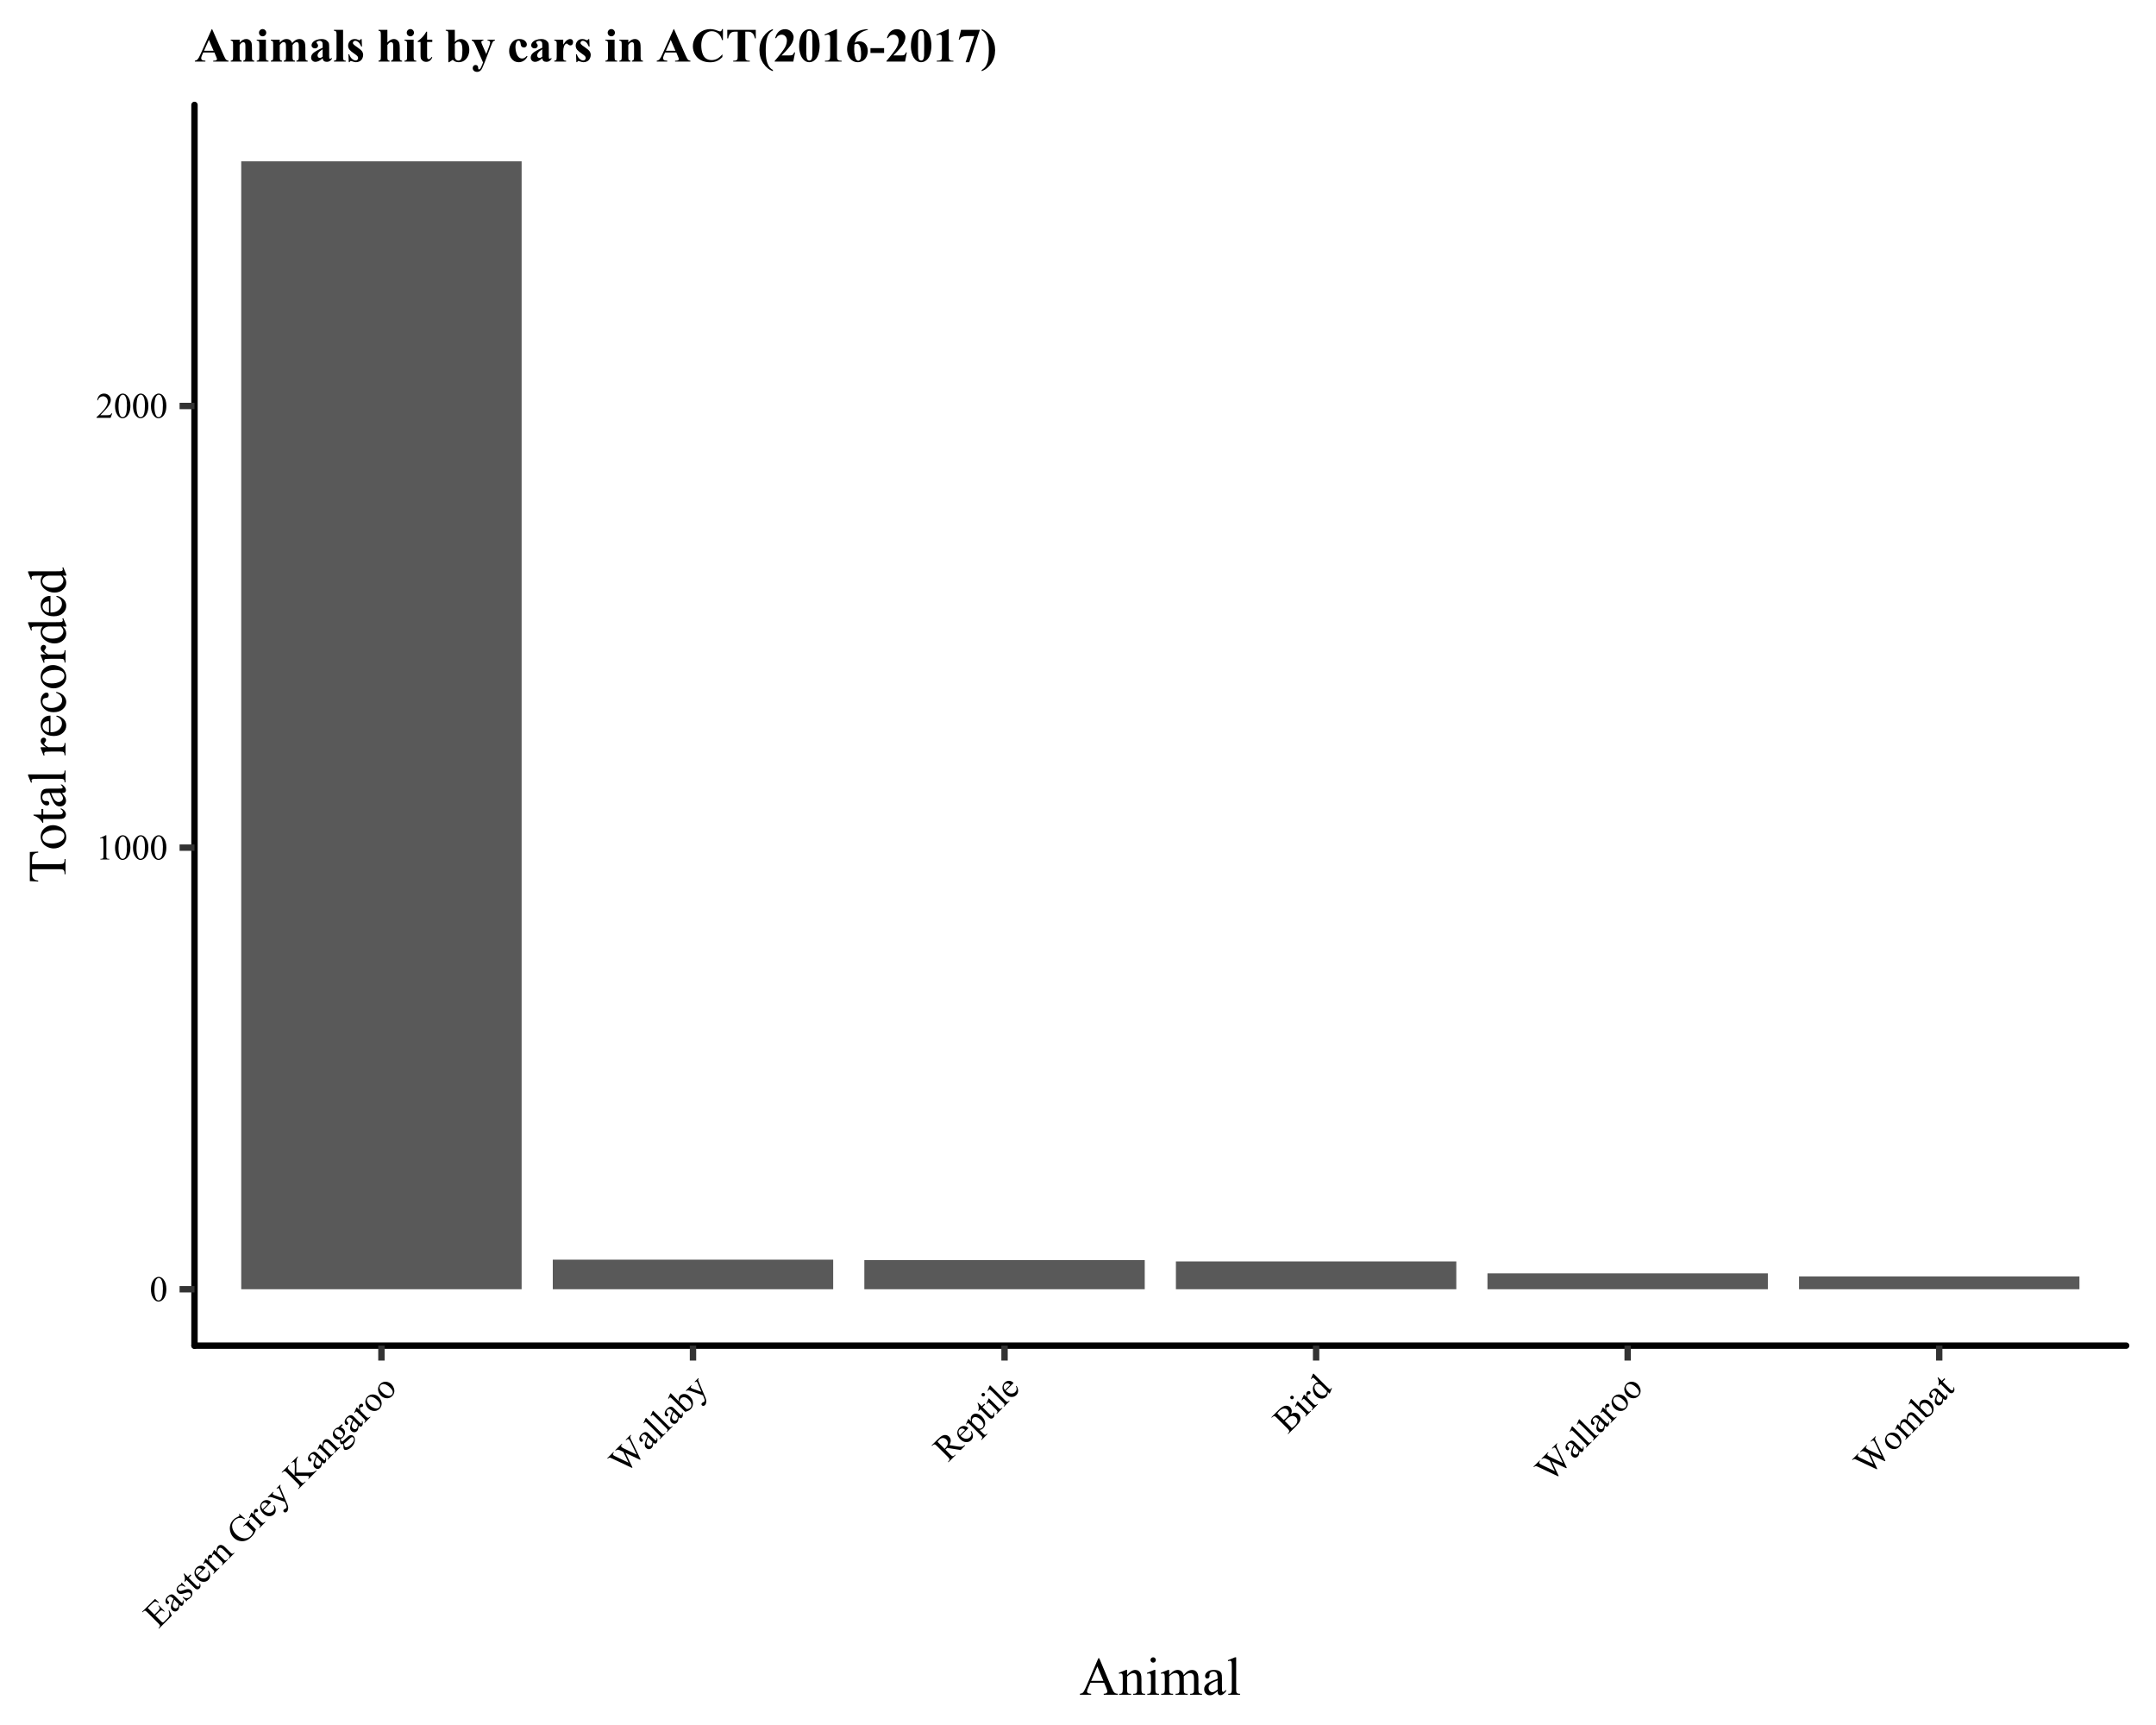 <?xml version="1.0" encoding="UTF-8"?>
<svg xmlns="http://www.w3.org/2000/svg" xmlns:xlink="http://www.w3.org/1999/xlink" width="720pt" height="576pt" viewBox="0 0 720 576" version="1.1">
<defs>
<g>
<symbol overflow="visible" id="glyph0-0">
<path style="stroke:none;" d="M 0.434 -3.926 C 0.434 -4.832 0.57 -5.609 0.844 -6.266 C 1.117 -6.918 1.48 -7.406 1.934 -7.727 C 2.285 -7.98 2.648 -8.109 3.023 -8.109 C 3.633 -8.109 4.18 -7.797 4.664 -7.18 C 5.266 -6.406 5.566 -5.363 5.57 -4.047 C 5.566 -3.121 5.434 -2.34 5.172 -1.699 C 4.902 -1.055 4.562 -0.586 4.156 -0.297 C 3.742 -0.004 3.348 0.141 2.965 0.141 C 2.207 0.141 1.574 -0.305 1.07 -1.203 C 0.645 -1.953 0.434 -2.863 0.434 -3.926 Z M 1.582 -3.781 C 1.582 -2.684 1.715 -1.793 1.984 -1.102 C 2.207 -0.516 2.539 -0.223 2.984 -0.227 C 3.188 -0.223 3.406 -0.316 3.637 -0.512 C 3.859 -0.699 4.031 -1.02 4.156 -1.465 C 4.328 -2.137 4.418 -3.082 4.422 -4.305 C 4.418 -5.207 4.324 -5.965 4.141 -6.574 C 3.996 -7.023 3.816 -7.34 3.598 -7.531 C 3.438 -7.656 3.242 -7.723 3.016 -7.723 C 2.746 -7.723 2.512 -7.602 2.309 -7.367 C 2.027 -7.039 1.836 -6.531 1.734 -5.836 C 1.633 -5.141 1.582 -4.453 1.582 -3.781 Z M 1.582 -3.781 "/>
</symbol>
<symbol overflow="visible" id="glyph0-1">
<path style="stroke:none;" d="M 1.406 -7.164 L 3.34 -8.109 L 3.531 -8.109 L 3.531 -1.398 C 3.527 -0.953 3.547 -0.676 3.586 -0.57 C 3.625 -0.457 3.703 -0.375 3.82 -0.316 C 3.938 -0.254 4.176 -0.219 4.535 -0.219 L 4.535 0 L 1.547 0 L 1.547 -0.219 C 1.922 -0.219 2.164 -0.25 2.273 -0.312 C 2.383 -0.367 2.457 -0.445 2.5 -0.543 C 2.543 -0.637 2.566 -0.922 2.566 -1.398 L 2.566 -5.688 C 2.566 -6.262 2.547 -6.633 2.508 -6.805 C 2.48 -6.926 2.43 -7.02 2.359 -7.078 C 2.285 -7.133 2.199 -7.16 2.098 -7.164 C 1.953 -7.16 1.75 -7.102 1.492 -6.984 Z M 1.406 -7.164 "/>
</symbol>
<symbol overflow="visible" id="glyph0-2">
<path style="stroke:none;" d="M 5.5 -1.531 L 4.945 0 L 0.258 0 L 0.258 -0.219 C 1.637 -1.469 2.605 -2.496 3.172 -3.297 C 3.73 -4.09 4.012 -4.82 4.016 -5.484 C 4.012 -5.988 3.859 -6.402 3.551 -6.727 C 3.238 -7.047 2.867 -7.207 2.445 -7.211 C 2.051 -7.207 1.699 -7.094 1.391 -6.867 C 1.078 -6.641 0.852 -6.305 0.703 -5.867 L 0.484 -5.867 C 0.582 -6.586 0.832 -7.141 1.238 -7.527 C 1.637 -7.914 2.145 -8.109 2.754 -8.109 C 3.395 -8.109 3.93 -7.902 4.367 -7.488 C 4.797 -7.074 5.016 -6.586 5.016 -6.023 C 5.016 -5.621 4.922 -5.219 4.734 -4.816 C 4.445 -4.184 3.977 -3.512 3.328 -2.805 C 2.352 -1.738 1.742 -1.098 1.508 -0.883 L 3.578 -0.883 C 3.996 -0.879 4.293 -0.895 4.465 -0.93 C 4.637 -0.957 4.789 -1.02 4.926 -1.121 C 5.062 -1.215 5.184 -1.352 5.285 -1.531 Z M 5.5 -1.531 "/>
</symbol>
<symbol overflow="visible" id="glyph1-0">
<path style="stroke:none;" d="M -3.539 -7.086 L -1.316 -4.863 L -0.082 -6.098 C 0.238 -6.414 0.402 -6.676 0.414 -6.887 C 0.426 -7.152 0.285 -7.457 -0.016 -7.797 L 0.137 -7.949 L 2.094 -5.996 L 1.938 -5.844 C 1.625 -6.074 1.41 -6.211 1.297 -6.254 C 1.148 -6.297 0.992 -6.293 0.824 -6.234 C 0.652 -6.176 0.449 -6.027 0.219 -5.797 L -1.016 -4.562 L 0.836 -2.711 C 1.082 -2.457 1.246 -2.316 1.324 -2.289 C 1.398 -2.254 1.477 -2.25 1.566 -2.277 C 1.652 -2.297 1.773 -2.387 1.93 -2.543 L 2.883 -3.496 C 3.199 -3.812 3.406 -4.066 3.508 -4.254 C 3.605 -4.441 3.656 -4.664 3.664 -4.93 C 3.66 -5.27 3.578 -5.703 3.414 -6.23 L 3.578 -6.398 L 4.504 -4.504 L 0.176 -0.176 L 0.02 -0.328 L 0.219 -0.527 C 0.348 -0.66 0.441 -0.816 0.5 -1 C 0.539 -1.129 0.535 -1.254 0.48 -1.379 C 0.426 -1.496 0.262 -1.695 -0.012 -1.969 L -3.664 -5.617 C -4.016 -5.973 -4.273 -6.156 -4.43 -6.168 C -4.637 -6.18 -4.855 -6.07 -5.094 -5.836 L -5.289 -5.641 L -5.445 -5.793 L -1.113 -10.121 L 0.18 -8.953 L 0.016 -8.793 C -0.34 -9.027 -0.605 -9.164 -0.785 -9.207 C -0.965 -9.246 -1.152 -9.227 -1.352 -9.148 C -1.5 -9.074 -1.715 -8.902 -1.996 -8.625 Z M -3.539 -7.086 "/>
</symbol>
<symbol overflow="visible" id="glyph1-1">
<path style="stroke:none;" d="M 1.867 -2.961 C 1.777 -2.266 1.707 -1.848 1.656 -1.707 C 1.574 -1.484 1.449 -1.293 1.285 -1.125 C 1.02 -0.863 0.715 -0.734 0.367 -0.746 C 0.02 -0.754 -0.301 -0.906 -0.598 -1.203 C -0.781 -1.383 -0.898 -1.586 -0.953 -1.805 C -1.027 -2.105 -1.008 -2.477 -0.895 -2.926 C -0.777 -3.371 -0.512 -4.039 -0.098 -4.93 L -0.25 -5.078 C -0.625 -5.457 -0.945 -5.656 -1.207 -5.68 C -1.465 -5.695 -1.707 -5.594 -1.941 -5.367 C -2.113 -5.191 -2.207 -5.004 -2.215 -4.809 C -2.227 -4.609 -2.172 -4.449 -2.051 -4.328 L -1.801 -4.098 C -1.672 -3.965 -1.609 -3.836 -1.605 -3.703 C -1.598 -3.57 -1.648 -3.449 -1.758 -3.348 C -1.859 -3.242 -1.977 -3.195 -2.113 -3.203 C -2.25 -3.207 -2.383 -3.273 -2.508 -3.402 C -2.742 -3.637 -2.836 -3.977 -2.797 -4.418 C -2.75 -4.859 -2.508 -5.301 -2.07 -5.742 C -1.73 -6.078 -1.398 -6.297 -1.074 -6.402 C -0.82 -6.477 -0.566 -6.461 -0.312 -6.359 C -0.141 -6.289 0.125 -6.074 0.492 -5.707 L 1.781 -4.418 C 2.141 -4.055 2.367 -3.84 2.465 -3.773 C 2.559 -3.703 2.637 -3.668 2.699 -3.676 C 2.758 -3.676 2.809 -3.699 2.852 -3.746 C 2.895 -3.785 2.922 -3.836 2.938 -3.891 C 2.953 -3.984 2.965 -4.195 2.969 -4.527 L 3.203 -4.297 C 3.305 -3.57 3.215 -3.07 2.938 -2.789 C 2.797 -2.652 2.645 -2.59 2.473 -2.605 C 2.297 -2.617 2.094 -2.734 1.867 -2.961 Z M 1.598 -3.23 L 0.152 -4.676 C -0.098 -4.094 -0.246 -3.707 -0.301 -3.52 C -0.395 -3.176 -0.426 -2.891 -0.391 -2.668 C -0.348 -2.438 -0.25 -2.246 -0.094 -2.094 C 0.102 -1.891 0.324 -1.785 0.578 -1.773 C 0.824 -1.762 1.027 -1.832 1.184 -1.988 C 1.395 -2.195 1.531 -2.609 1.598 -3.23 Z M 1.598 -3.23 "/>
</symbol>
<symbol overflow="visible" id="glyph1-2">
<path style="stroke:none;" d="M -1.188 -6.625 L 0.105 -5.332 L -0.031 -5.195 C -0.539 -5.496 -0.953 -5.637 -1.266 -5.621 C -1.574 -5.598 -1.855 -5.461 -2.113 -5.211 C -2.305 -5.016 -2.41 -4.809 -2.426 -4.59 C -2.441 -4.363 -2.387 -4.191 -2.266 -4.074 C -2.109 -3.914 -1.934 -3.828 -1.734 -3.809 C -1.535 -3.777 -1.238 -3.828 -0.852 -3.969 L 0.047 -4.281 C 0.879 -4.566 1.52 -4.484 1.969 -4.039 C 2.312 -3.691 2.457 -3.285 2.41 -2.812 C 2.355 -2.34 2.172 -1.941 1.852 -1.621 C 1.617 -1.387 1.309 -1.164 0.934 -0.949 C 0.809 -0.883 0.723 -0.82 0.668 -0.766 C 0.602 -0.699 0.586 -0.613 0.625 -0.508 L 0.488 -0.371 L -0.867 -1.727 L -0.73 -1.863 C -0.262 -1.555 0.176 -1.41 0.59 -1.434 C 1 -1.453 1.344 -1.598 1.617 -1.871 C 1.805 -2.059 1.902 -2.273 1.914 -2.508 C 1.918 -2.738 1.844 -2.93 1.691 -3.09 C 1.5 -3.277 1.273 -3.371 1.008 -3.367 C 0.742 -3.363 0.312 -3.262 -0.285 -3.059 C -0.883 -2.855 -1.324 -2.773 -1.613 -2.812 C -1.891 -2.844 -2.152 -2.98 -2.395 -3.223 C -2.703 -3.535 -2.855 -3.902 -2.855 -4.328 C -2.848 -4.75 -2.676 -5.133 -2.34 -5.473 C -2.188 -5.621 -1.977 -5.77 -1.703 -5.922 C -1.52 -6.02 -1.406 -6.094 -1.359 -6.141 C -1.312 -6.184 -1.285 -6.227 -1.285 -6.273 C -1.277 -6.316 -1.293 -6.387 -1.324 -6.488 Z M -1.188 -6.625 "/>
</symbol>
<symbol overflow="visible" id="glyph1-3">
<path style="stroke:none;" d="M -3.676 -6.41 L -2.43 -5.164 L -1.543 -6.051 L -1.25 -5.758 L -2.137 -4.871 L 0.324 -2.41 C 0.566 -2.16 0.77 -2.031 0.926 -2.02 C 1.082 -2 1.215 -2.047 1.324 -2.164 C 1.414 -2.25 1.473 -2.367 1.504 -2.512 C 1.531 -2.652 1.516 -2.801 1.453 -2.961 L 1.617 -3.125 C 1.789 -2.754 1.855 -2.414 1.816 -2.102 C 1.777 -1.785 1.664 -1.535 1.477 -1.352 C 1.348 -1.223 1.188 -1.133 0.996 -1.082 C 0.801 -1.031 0.609 -1.043 0.422 -1.117 C 0.234 -1.188 0.004 -1.359 -0.27 -1.637 L -2.82 -4.188 L -3.422 -3.59 L -3.559 -3.727 C -3.465 -3.938 -3.414 -4.195 -3.398 -4.5 C -3.383 -4.805 -3.414 -5.117 -3.492 -5.441 C -3.531 -5.605 -3.633 -5.887 -3.805 -6.281 Z M -3.676 -6.41 "/>
</symbol>
<symbol overflow="visible" id="glyph1-4">
<path style="stroke:none;" d="M -1.461 -3.27 C -0.898 -2.699 -0.324 -2.391 0.273 -2.352 C 0.867 -2.305 1.352 -2.473 1.727 -2.848 C 1.973 -3.094 2.121 -3.375 2.172 -3.699 C 2.215 -4.016 2.133 -4.406 1.93 -4.863 L 2.141 -4.91 C 2.457 -4.473 2.633 -3.957 2.668 -3.367 C 2.699 -2.777 2.508 -2.273 2.09 -1.855 C 1.633 -1.398 1.066 -1.188 0.387 -1.219 C -0.293 -1.25 -0.93 -1.562 -1.531 -2.164 C -2.18 -2.809 -2.52 -3.48 -2.551 -4.18 C -2.578 -4.871 -2.344 -5.473 -1.844 -5.98 C -1.418 -6.402 -0.93 -6.609 -0.375 -6.605 C 0.18 -6.598 0.691 -6.359 1.16 -5.891 Z M -1.703 -3.508 L 0.055 -5.266 C -0.203 -5.492 -0.398 -5.633 -0.547 -5.691 C -0.766 -5.773 -0.992 -5.793 -1.219 -5.746 C -1.445 -5.695 -1.633 -5.598 -1.781 -5.453 C -2.008 -5.223 -2.121 -4.93 -2.129 -4.57 C -2.129 -4.211 -1.988 -3.855 -1.703 -3.508 Z M -1.703 -3.508 "/>
</symbol>
<symbol overflow="visible" id="glyph1-5">
<path style="stroke:none;" d="M -2.531 -5.281 L -1.68 -4.43 C -1.926 -5.312 -1.883 -5.922 -1.555 -6.262 C -1.398 -6.41 -1.227 -6.488 -1.035 -6.496 C -0.844 -6.5 -0.688 -6.445 -0.566 -6.328 C -0.457 -6.219 -0.402 -6.09 -0.402 -5.945 C -0.398 -5.797 -0.445 -5.676 -0.547 -5.578 C -0.641 -5.48 -0.797 -5.418 -1.016 -5.395 C -1.227 -5.367 -1.363 -5.324 -1.426 -5.27 C -1.473 -5.215 -1.5 -5.137 -1.504 -5.027 C -1.512 -4.785 -1.453 -4.469 -1.328 -4.082 L 0.488 -2.262 C 0.695 -2.051 0.883 -1.918 1.043 -1.863 C 1.152 -1.824 1.277 -1.824 1.422 -1.867 C 1.559 -1.906 1.715 -2.012 1.891 -2.188 L 2.039 -2.039 L 0.094 -0.094 L -0.055 -0.246 C 0.141 -0.438 0.25 -0.609 0.285 -0.766 C 0.309 -0.879 0.285 -0.996 0.219 -1.121 C 0.18 -1.18 0.059 -1.324 -0.16 -1.547 L -1.633 -3.016 C -2.074 -3.457 -2.348 -3.711 -2.449 -3.777 C -2.551 -3.844 -2.645 -3.871 -2.73 -3.863 C -2.816 -3.848 -2.895 -3.809 -2.969 -3.742 C -3.051 -3.652 -3.129 -3.535 -3.199 -3.391 L -3.391 -3.496 L -2.707 -5.109 Z M -2.531 -5.281 "/>
</symbol>
<symbol overflow="visible" id="glyph1-6">
<path style="stroke:none;" d="M -1.73 -4.477 C -1.816 -5.453 -1.664 -6.145 -1.266 -6.551 C -1.055 -6.754 -0.824 -6.879 -0.574 -6.926 C -0.32 -6.973 -0.031 -6.922 0.293 -6.773 C 0.52 -6.668 0.805 -6.441 1.148 -6.102 L 2.77 -4.484 C 3.008 -4.238 3.191 -4.094 3.316 -4.051 C 3.414 -4.008 3.516 -4.004 3.621 -4.035 C 3.727 -4.062 3.871 -4.168 4.055 -4.355 L 4.207 -4.207 L 2.328 -2.328 L 2.18 -2.477 L 2.258 -2.555 C 2.43 -2.73 2.527 -2.879 2.547 -3.008 C 2.562 -3.129 2.531 -3.258 2.457 -3.395 C 2.422 -3.441 2.301 -3.578 2.086 -3.801 L 0.531 -5.352 C 0.184 -5.695 -0.109 -5.902 -0.355 -5.969 C -0.602 -6.035 -0.832 -5.961 -1.043 -5.75 C -1.371 -5.418 -1.52 -4.914 -1.488 -4.23 L 0.516 -2.23 C 0.77 -1.969 0.941 -1.824 1.035 -1.797 C 1.152 -1.754 1.266 -1.75 1.371 -1.781 C 1.473 -1.812 1.629 -1.93 1.84 -2.137 L 1.988 -1.988 L 0.113 -0.113 L -0.039 -0.262 L 0.047 -0.344 C 0.238 -0.535 0.316 -0.715 0.289 -0.883 C 0.258 -1.047 0.109 -1.27 -0.168 -1.547 L -1.578 -2.953 C -2.031 -3.406 -2.32 -3.672 -2.441 -3.754 C -2.559 -3.832 -2.656 -3.867 -2.738 -3.863 C -2.816 -3.852 -2.895 -3.812 -2.965 -3.746 C -3.043 -3.664 -3.113 -3.551 -3.184 -3.406 L -3.395 -3.492 L -2.715 -5.102 L -2.535 -5.277 Z M -1.73 -4.477 "/>
</symbol>
<symbol overflow="visible" id="glyph1-7">
<path style="stroke:none;" d=""/>
</symbol>
<symbol overflow="visible" id="glyph1-8">
<path style="stroke:none;" d="M -0.539 -10.953 L 1.379 -9.328 L 1.234 -9.18 C 0.645 -9.473 0.125 -9.617 -0.332 -9.613 C -0.984 -9.598 -1.574 -9.328 -2.105 -8.809 C -2.816 -8.09 -3.078 -7.266 -2.887 -6.328 C -2.719 -5.535 -2.305 -4.809 -1.648 -4.152 C -1.109 -3.613 -0.52 -3.227 0.129 -2.996 C 0.777 -2.758 1.371 -2.707 1.914 -2.836 C 2.453 -2.965 2.902 -3.207 3.258 -3.562 C 3.461 -3.77 3.633 -3.996 3.777 -4.242 C 3.914 -4.488 4.023 -4.75 4.105 -5.035 L 2.48 -6.656 C 2.195 -6.938 1.992 -7.102 1.863 -7.148 C 1.73 -7.191 1.598 -7.191 1.465 -7.148 C 1.332 -7.102 1.152 -6.965 0.926 -6.742 L 0.766 -6.898 L 2.941 -9.074 L 3.098 -8.918 L 2.996 -8.812 C 2.777 -8.594 2.703 -8.371 2.77 -8.152 C 2.812 -7.992 2.984 -7.766 3.289 -7.465 L 5.008 -5.746 C 4.859 -5.254 4.672 -4.812 4.445 -4.426 C 4.215 -4.035 3.91 -3.652 3.535 -3.277 C 2.445 -2.188 1.273 -1.711 0.016 -1.848 C -0.93 -1.941 -1.738 -2.332 -2.422 -3.02 C -2.914 -3.512 -3.27 -4.105 -3.488 -4.797 C -3.742 -5.613 -3.77 -6.414 -3.57 -7.199 C -3.398 -7.852 -3.035 -8.457 -2.473 -9.02 C -2.27 -9.223 -2.066 -9.395 -1.867 -9.527 C -1.664 -9.66 -1.355 -9.824 -0.938 -10.02 C -0.723 -10.113 -0.59 -10.188 -0.539 -10.242 C -0.484 -10.293 -0.461 -10.359 -0.477 -10.449 C -0.484 -10.531 -0.559 -10.648 -0.691 -10.801 Z M -0.539 -10.953 "/>
</symbol>
<symbol overflow="visible" id="glyph1-9">
<path style="stroke:none;" d="M -3.746 -3.844 L -1.977 -5.613 L -1.824 -5.461 L -1.91 -5.375 C -2.035 -5.246 -2.102 -5.125 -2.109 -5.012 C -2.117 -4.895 -2.078 -4.797 -2 -4.719 C -1.891 -4.609 -1.699 -4.508 -1.418 -4.41 L 1.422 -3.418 L 0.176 -6.363 C 0.105 -6.523 0.02 -6.656 -0.09 -6.77 C -0.137 -6.816 -0.184 -6.844 -0.23 -6.852 C -0.281 -6.859 -0.34 -6.852 -0.406 -6.82 C -0.469 -6.789 -0.562 -6.715 -0.684 -6.602 L -0.836 -6.754 L 0.398 -7.988 L 0.551 -7.836 C 0.457 -7.719 0.398 -7.617 0.379 -7.531 C 0.355 -7.438 0.359 -7.316 0.387 -7.164 C 0.398 -7.098 0.457 -6.945 0.562 -6.703 L 2.805 -1.371 C 3.02 -0.855 3.102 -0.383 3.051 0.047 C 2.992 0.477 2.855 0.801 2.637 1.027 C 2.473 1.188 2.289 1.277 2.09 1.289 C 1.891 1.297 1.73 1.238 1.613 1.121 C 1.492 1.004 1.438 0.875 1.445 0.727 C 1.449 0.578 1.52 0.438 1.652 0.312 C 1.742 0.219 1.895 0.125 2.117 0.027 C 2.266 -0.039 2.355 -0.086 2.387 -0.117 C 2.465 -0.199 2.512 -0.332 2.527 -0.516 C 2.535 -0.699 2.469 -0.961 2.328 -1.309 L 1.938 -2.238 L -2.285 -3.738 C -2.41 -3.781 -2.582 -3.82 -2.805 -3.855 C -2.969 -3.883 -3.09 -3.891 -3.168 -3.883 C -3.273 -3.859 -3.414 -3.797 -3.594 -3.691 Z M -3.746 -3.844 "/>
</symbol>
<symbol overflow="visible" id="glyph1-10">
<path style="stroke:none;" d="M -0.578 -5.652 L 3.551 -5.664 C 4.23 -5.66 4.75 -5.719 5.113 -5.84 C 5.477 -5.953 5.789 -6.125 6.047 -6.352 L 6.199 -6.199 L 3.527 -3.527 L 3.371 -3.68 C 3.527 -3.836 3.617 -3.977 3.637 -4.105 C 3.652 -4.227 3.629 -4.32 3.562 -4.391 C 3.496 -4.453 3.422 -4.5 3.344 -4.531 C 3.262 -4.555 3.078 -4.566 2.793 -4.566 L -1.066 -4.547 L 0.746 -2.734 C 1.027 -2.449 1.234 -2.281 1.363 -2.227 C 1.457 -2.184 1.574 -2.18 1.715 -2.223 C 1.898 -2.27 2.059 -2.363 2.191 -2.5 L 2.383 -2.688 L 2.535 -2.535 L 0.141 -0.141 L -0.012 -0.293 L 0.188 -0.492 C 0.418 -0.723 0.516 -0.957 0.488 -1.203 C 0.465 -1.352 0.289 -1.598 -0.051 -1.938 L -3.68 -5.57 C -3.961 -5.852 -4.168 -6.023 -4.301 -6.082 C -4.395 -6.121 -4.508 -6.121 -4.645 -6.086 C -4.828 -6.027 -4.988 -5.934 -5.125 -5.805 L -5.324 -5.605 L -5.477 -5.758 L -3.082 -8.152 L -2.93 -8 L -3.121 -7.809 C -3.25 -7.676 -3.344 -7.52 -3.402 -7.336 C -3.441 -7.207 -3.434 -7.082 -3.379 -6.961 C -3.32 -6.836 -3.156 -6.637 -2.883 -6.363 L -1.164 -4.645 C -1.16 -4.75 -1.145 -5.113 -1.121 -5.738 C -1.051 -7.309 -1.059 -8.309 -1.141 -8.73 C -1.172 -8.914 -1.23 -9.047 -1.316 -9.133 C -1.379 -9.191 -1.465 -9.219 -1.57 -9.211 C -1.676 -9.203 -1.797 -9.129 -1.938 -8.992 L -2.066 -8.863 L -2.223 -9.016 L -0.156 -11.078 L -0.004 -10.926 C -0.121 -10.797 -0.215 -10.668 -0.285 -10.543 C -0.352 -10.41 -0.414 -10.23 -0.473 -10.004 C -0.527 -9.77 -0.566 -9.453 -0.586 -9.055 C -0.59 -8.934 -0.586 -8.371 -0.574 -7.363 Z M -0.578 -5.652 "/>
</symbol>
<symbol overflow="visible" id="glyph1-11">
<path style="stroke:none;" d="M -0.105 -2.664 C -0.449 -2.543 -0.781 -2.523 -1.109 -2.602 C -1.434 -2.68 -1.723 -2.84 -1.973 -3.09 C -2.344 -3.465 -2.523 -3.93 -2.516 -4.484 C -2.5 -5.035 -2.273 -5.535 -1.836 -5.98 C -1.469 -6.336 -1.066 -6.559 -0.629 -6.652 L 0.176 -7.457 C 0.293 -7.574 0.363 -7.641 0.391 -7.652 C 0.414 -7.664 0.441 -7.664 0.469 -7.66 C 0.508 -7.648 0.559 -7.613 0.625 -7.555 C 0.695 -7.477 0.738 -7.422 0.754 -7.383 C 0.758 -7.359 0.754 -7.332 0.742 -7.305 C 0.73 -7.273 0.664 -7.199 0.547 -7.086 L 0.055 -6.594 C 0.406 -6.547 0.738 -6.371 1.047 -6.062 C 1.398 -5.707 1.566 -5.27 1.547 -4.746 C 1.527 -4.223 1.289 -3.734 0.836 -3.281 C 0.645 -3.094 0.426 -2.93 0.18 -2.789 C 0.16 -2.562 0.168 -2.387 0.207 -2.266 C 0.238 -2.145 0.285 -2.055 0.344 -2 C 0.387 -1.949 0.453 -1.926 0.547 -1.93 C 0.633 -1.93 0.754 -1.988 0.91 -2.105 C 0.996 -2.168 1.199 -2.352 1.52 -2.656 C 2.098 -3.207 2.488 -3.559 2.684 -3.703 C 2.977 -3.922 3.277 -4.031 3.586 -4.031 C 3.891 -4.031 4.156 -3.918 4.387 -3.691 C 4.695 -3.379 4.844 -2.938 4.828 -2.375 C 4.797 -1.535 4.434 -0.773 3.746 -0.082 C 3.207 0.449 2.637 0.777 2.035 0.906 C 1.684 0.973 1.438 0.934 1.293 0.789 C 1.223 0.719 1.172 0.637 1.141 0.543 C 1.082 0.391 1.035 0.152 1.004 -0.176 C 0.996 -0.219 0.988 -0.508 0.977 -1.043 C 0.746 -0.984 0.566 -0.957 0.441 -0.969 C 0.312 -0.973 0.207 -1.02 0.125 -1.109 C 0.027 -1.203 -0.043 -1.355 -0.098 -1.566 C -0.148 -1.773 -0.152 -2.141 -0.105 -2.664 Z M -1.707 -5.711 C -1.906 -5.504 -1.996 -5.25 -1.973 -4.949 C -1.945 -4.648 -1.766 -4.328 -1.434 -3.992 C -0.992 -3.555 -0.559 -3.312 -0.137 -3.262 C 0.191 -3.219 0.461 -3.309 0.684 -3.535 C 0.891 -3.738 0.984 -3.988 0.965 -4.285 C 0.941 -4.574 0.762 -4.891 0.426 -5.234 C -0.012 -5.668 -0.449 -5.918 -0.891 -5.98 C -1.211 -6.016 -1.48 -5.926 -1.707 -5.711 Z M 1.238 -1.238 C 1.246 -0.965 1.281 -0.738 1.336 -0.551 C 1.391 -0.363 1.469 -0.219 1.574 -0.117 C 1.703 0.016 1.898 0.055 2.164 -0.008 C 2.605 -0.109 3.09 -0.426 3.617 -0.949 C 4.109 -1.445 4.391 -1.898 4.453 -2.312 C 4.516 -2.723 4.445 -3.027 4.246 -3.227 C 4.102 -3.367 3.93 -3.398 3.73 -3.324 C 3.523 -3.238 3.203 -2.992 2.77 -2.578 C 2.129 -1.969 1.617 -1.52 1.238 -1.238 Z M 1.238 -1.238 "/>
</symbol>
<symbol overflow="visible" id="glyph1-12">
<path style="stroke:none;" d="M -1.785 -6.027 C -1.211 -6.602 -0.535 -6.844 0.254 -6.758 C 0.918 -6.676 1.496 -6.398 1.98 -5.918 C 2.316 -5.574 2.578 -5.148 2.766 -4.641 C 2.953 -4.129 2.992 -3.641 2.883 -3.18 C 2.773 -2.715 2.543 -2.309 2.191 -1.961 C 1.621 -1.387 0.938 -1.16 0.145 -1.281 C -0.523 -1.379 -1.094 -1.668 -1.574 -2.145 C -1.922 -2.492 -2.18 -2.922 -2.352 -3.441 C -2.52 -3.957 -2.547 -4.441 -2.434 -4.887 C -2.312 -5.332 -2.098 -5.711 -1.785 -6.027 Z M -1.645 -5.629 C -1.789 -5.48 -1.891 -5.289 -1.953 -5.059 C -2.012 -4.82 -1.98 -4.551 -1.855 -4.242 C -1.727 -3.93 -1.492 -3.602 -1.152 -3.266 C -0.598 -2.711 -0.016 -2.344 0.605 -2.164 C 1.223 -1.98 1.715 -2.07 2.074 -2.434 C 2.34 -2.695 2.449 -3.027 2.406 -3.426 C 2.355 -3.82 2.062 -4.289 1.527 -4.828 C 0.852 -5.5 0.18 -5.883 -0.496 -5.984 C -0.953 -6.047 -1.336 -5.93 -1.645 -5.629 Z M -1.645 -5.629 "/>
</symbol>
<symbol overflow="visible" id="glyph1-13">
<path style="stroke:none;" d="M 2.324 -13.562 L 2.477 -13.406 C 2.328 -13.258 2.234 -13.113 2.199 -12.973 C 2.156 -12.828 2.168 -12.641 2.234 -12.418 C 2.273 -12.262 2.418 -11.945 2.664 -11.465 L 5.625 -5.371 L 5.461 -5.203 L 0.59 -7.516 L 2.91 -2.652 L 2.758 -2.504 L -3.574 -5.496 C -4.047 -5.719 -4.332 -5.844 -4.43 -5.879 C -4.586 -5.926 -4.738 -5.93 -4.887 -5.887 C -5.035 -5.84 -5.188 -5.738 -5.352 -5.578 L -5.508 -5.73 L -3.426 -7.809 L -3.273 -7.656 L -3.371 -7.559 C -3.516 -7.41 -3.598 -7.262 -3.609 -7.121 C -3.617 -6.973 -3.574 -6.855 -3.484 -6.766 C -3.387 -6.668 -3.105 -6.508 -2.637 -6.281 L 1.625 -4.234 L -0.125 -7.848 L -0.762 -8.152 L -1.273 -8.398 C -1.465 -8.477 -1.652 -8.535 -1.832 -8.566 C -1.918 -8.582 -2.008 -8.582 -2.098 -8.566 C -2.215 -8.547 -2.316 -8.512 -2.41 -8.469 C -2.477 -8.43 -2.57 -8.355 -2.684 -8.246 L -2.84 -8.398 L -0.652 -10.586 L -0.496 -10.434 L -0.645 -10.285 C -0.801 -10.125 -0.879 -9.98 -0.887 -9.844 C -0.887 -9.703 -0.836 -9.578 -0.727 -9.469 C -0.586 -9.328 -0.277 -9.145 0.199 -8.918 L 4.328 -6.941 L 2.305 -11.105 C 2.078 -11.566 1.902 -11.867 1.773 -12 C 1.707 -12.062 1.629 -12.102 1.535 -12.117 C 1.438 -12.133 1.348 -12.121 1.27 -12.082 C 1.121 -12.012 0.965 -11.895 0.801 -11.73 L 0.645 -11.883 Z M 2.324 -13.562 "/>
</symbol>
<symbol overflow="visible" id="glyph1-14">
<path style="stroke:none;" d="M -4.32 -7.461 L 0.711 -2.43 C 0.945 -2.188 1.121 -2.047 1.238 -2.004 C 1.348 -1.961 1.461 -1.953 1.57 -1.988 C 1.68 -2.02 1.832 -2.137 2.035 -2.332 L 2.184 -2.184 L 0.324 -0.324 L 0.176 -0.473 C 0.348 -0.645 0.445 -0.781 0.477 -0.883 C 0.5 -0.98 0.492 -1.09 0.449 -1.207 C 0.398 -1.324 0.258 -1.5 0.023 -1.738 L -3.422 -5.188 C -3.852 -5.609 -4.125 -5.863 -4.242 -5.945 C -4.359 -6.023 -4.457 -6.059 -4.535 -6.055 C -4.613 -6.047 -4.684 -6.012 -4.754 -5.945 C -4.82 -5.871 -4.891 -5.758 -4.961 -5.605 L -5.176 -5.68 L -4.508 -7.277 Z M -4.32 -7.461 "/>
</symbol>
<symbol overflow="visible" id="glyph1-15">
<path style="stroke:none;" d="M -1.836 -4.445 C -1.977 -5.32 -1.836 -5.973 -1.414 -6.402 C -1.02 -6.789 -0.516 -6.961 0.105 -6.918 C 0.727 -6.875 1.324 -6.566 1.906 -5.992 C 2.578 -5.316 2.898 -4.551 2.863 -3.691 C 2.828 -2.953 2.578 -2.348 2.109 -1.875 C 1.887 -1.656 1.621 -1.473 1.312 -1.324 C 1.004 -1.176 0.652 -1.062 0.258 -0.984 L -3.676 -4.918 C -4.102 -5.344 -4.379 -5.598 -4.5 -5.68 C -4.621 -5.758 -4.719 -5.797 -4.801 -5.789 C -4.879 -5.781 -4.953 -5.742 -5.023 -5.676 C -5.094 -5.594 -5.168 -5.477 -5.246 -5.32 L -5.449 -5.406 L -4.773 -7.012 L -4.586 -7.195 Z M -1.57 -4.18 L 0.699 -1.91 C 0.973 -1.91 1.223 -1.949 1.449 -2.035 C 1.668 -2.113 1.859 -2.234 2.02 -2.391 C 2.266 -2.641 2.359 -3.012 2.305 -3.508 C 2.242 -3.996 1.949 -4.508 1.426 -5.039 C 0.934 -5.523 0.457 -5.785 -0.02 -5.832 C -0.496 -5.871 -0.875 -5.758 -1.152 -5.484 C -1.297 -5.336 -1.406 -5.152 -1.48 -4.934 C -1.531 -4.77 -1.562 -4.516 -1.57 -4.18 Z M -1.57 -4.18 "/>
</symbol>
<symbol overflow="visible" id="glyph1-16">
<path style="stroke:none;" d="M 5.734 -5.734 L 4.234 -4.234 L -0.293 -4.961 C -0.426 -4.809 -0.535 -4.691 -0.629 -4.605 C -0.66 -4.57 -0.699 -4.531 -0.746 -4.492 C -0.785 -4.449 -0.832 -4.41 -0.883 -4.371 L 0.75 -2.738 C 1.102 -2.379 1.359 -2.199 1.523 -2.195 C 1.75 -2.176 1.969 -2.273 2.18 -2.484 L 2.398 -2.707 L 2.551 -2.551 L 0.145 -0.145 L -0.008 -0.297 L 0.203 -0.508 C 0.438 -0.746 0.531 -0.992 0.48 -1.25 C 0.449 -1.391 0.277 -1.625 -0.043 -1.949 L -3.672 -5.578 C -4.023 -5.93 -4.281 -6.109 -4.445 -6.121 C -4.672 -6.133 -4.895 -6.031 -5.109 -5.82 L -5.32 -5.609 L -5.473 -5.762 L -3.426 -7.809 C -2.828 -8.402 -2.344 -8.797 -1.977 -8.996 C -1.602 -9.191 -1.203 -9.273 -0.773 -9.238 C -0.344 -9.199 0.031 -9.02 0.355 -8.699 C 0.699 -8.352 0.887 -7.941 0.918 -7.465 C 0.945 -6.984 0.777 -6.453 0.41 -5.879 L 3.184 -5.426 C 3.816 -5.32 4.289 -5.301 4.602 -5.371 C 4.91 -5.438 5.238 -5.609 5.582 -5.887 Z M -1.145 -4.633 C -1.09 -4.684 -1.043 -4.727 -1.004 -4.766 C -0.961 -4.801 -0.93 -4.832 -0.906 -4.859 C -0.371 -5.391 -0.082 -5.91 -0.043 -6.418 C -0.004 -6.918 -0.164 -7.352 -0.523 -7.715 C -0.867 -8.062 -1.262 -8.238 -1.707 -8.242 C -2.145 -8.238 -2.547 -8.059 -2.91 -7.699 C -3.066 -7.535 -3.258 -7.289 -3.48 -6.969 Z M -1.145 -4.633 "/>
</symbol>
<symbol overflow="visible" id="glyph1-17">
<path style="stroke:none;" d="M -3.426 -3.41 L -2.73 -5.051 L -2.574 -5.207 L -1.688 -4.32 C -1.824 -4.848 -1.859 -5.281 -1.797 -5.613 C -1.73 -5.941 -1.59 -6.215 -1.375 -6.438 C -0.992 -6.816 -0.527 -6.984 0.023 -6.945 C 0.699 -6.891 1.328 -6.574 1.918 -5.988 C 2.566 -5.332 2.922 -4.602 2.98 -3.801 C 3.02 -3.137 2.805 -2.57 2.336 -2.105 C 2.129 -1.895 1.922 -1.746 1.719 -1.66 C 1.562 -1.59 1.355 -1.551 1.098 -1.539 L 2.254 -0.383 C 2.512 -0.121 2.691 0.023 2.797 0.066 C 2.895 0.102 3.008 0.102 3.129 0.066 C 3.246 0.027 3.41 -0.09 3.621 -0.297 L 3.773 -0.145 L 1.785 1.844 L 1.633 1.691 L 1.734 1.586 C 1.891 1.434 1.992 1.273 2.039 1.109 C 2.059 1.023 2.047 0.934 2.012 0.84 C 1.973 0.738 1.816 0.555 1.543 0.281 L -2.047 -3.305 C -2.289 -3.551 -2.457 -3.695 -2.547 -3.742 C -2.633 -3.785 -2.719 -3.801 -2.801 -3.785 C -2.883 -3.77 -2.965 -3.719 -3.051 -3.637 C -3.113 -3.57 -3.176 -3.469 -3.242 -3.328 Z M -1.441 -4.078 L -0.023 -2.66 C 0.281 -2.352 0.492 -2.16 0.617 -2.094 C 0.812 -1.969 1.047 -1.922 1.32 -1.953 C 1.59 -1.977 1.844 -2.105 2.074 -2.34 C 2.348 -2.613 2.461 -2.945 2.422 -3.336 C 2.359 -3.836 2.078 -4.344 1.57 -4.859 C 0.988 -5.438 0.418 -5.758 -0.148 -5.816 C -0.539 -5.852 -0.859 -5.75 -1.102 -5.512 C -1.234 -5.375 -1.332 -5.211 -1.395 -5.016 C -1.445 -4.867 -1.461 -4.555 -1.441 -4.078 Z M -1.441 -4.078 "/>
</symbol>
<symbol overflow="visible" id="glyph1-18">
<path style="stroke:none;" d="M -4.66 -7.121 C -4.543 -7.234 -4.406 -7.293 -4.242 -7.297 C -4.078 -7.293 -3.938 -7.234 -3.824 -7.121 C -3.703 -7.004 -3.645 -6.867 -3.645 -6.703 C -3.645 -6.539 -3.703 -6.398 -3.82 -6.281 C -3.934 -6.164 -4.074 -6.105 -4.242 -6.105 C -4.406 -6.105 -4.547 -6.164 -4.664 -6.281 C -4.781 -6.398 -4.84 -6.535 -4.84 -6.699 C -4.84 -6.859 -4.777 -7 -4.66 -7.121 Z M -2.332 -5.48 L 0.715 -2.434 C 0.953 -2.191 1.129 -2.051 1.242 -2.008 C 1.355 -1.961 1.465 -1.953 1.57 -1.984 C 1.676 -2.012 1.816 -2.117 2 -2.301 L 2.148 -2.148 L 0.305 -0.305 L 0.156 -0.457 C 0.34 -0.641 0.445 -0.781 0.477 -0.883 C 0.5 -0.98 0.492 -1.09 0.449 -1.211 C 0.402 -1.328 0.262 -1.508 0.027 -1.746 L -1.434 -3.207 C -1.844 -3.613 -2.121 -3.867 -2.27 -3.969 C -2.375 -4.035 -2.469 -4.066 -2.547 -4.062 C -2.621 -4.051 -2.695 -4.012 -2.77 -3.945 C -2.844 -3.863 -2.918 -3.75 -2.988 -3.602 L -3.195 -3.691 L -2.516 -5.301 Z M -2.332 -5.48 "/>
</symbol>
<symbol overflow="visible" id="glyph1-19">
<path style="stroke:none;" d="M 1.051 -6.785 C 1.52 -7.09 1.945 -7.246 2.324 -7.262 C 2.844 -7.273 3.289 -7.098 3.66 -6.734 C 3.938 -6.449 4.117 -6.094 4.195 -5.664 C 4.273 -5.23 4.215 -4.801 4.027 -4.379 C 3.832 -3.949 3.422 -3.422 2.793 -2.793 L 0.141 -0.141 L -0.012 -0.293 L 0.199 -0.504 C 0.434 -0.738 0.527 -0.98 0.48 -1.234 C 0.445 -1.395 0.273 -1.633 -0.043 -1.949 L -3.672 -5.578 C -4.016 -5.922 -4.273 -6.102 -4.449 -6.117 C -4.676 -6.129 -4.898 -6.027 -5.113 -5.816 L -5.324 -5.605 L -5.477 -5.758 L -3.051 -8.188 C -2.594 -8.637 -2.195 -8.969 -1.859 -9.176 C -1.344 -9.488 -0.852 -9.629 -0.383 -9.598 C 0.09 -9.562 0.484 -9.379 0.816 -9.055 C 1.094 -8.766 1.262 -8.43 1.312 -8.039 C 1.363 -7.645 1.273 -7.227 1.051 -6.785 Z M -1.344 -4.84 C -1.219 -4.922 -1.09 -5.023 -0.949 -5.145 C -0.809 -5.266 -0.656 -5.402 -0.5 -5.562 C -0.094 -5.961 0.16 -6.309 0.277 -6.602 C 0.391 -6.891 0.414 -7.18 0.344 -7.469 C 0.27 -7.754 0.129 -8.004 -0.082 -8.219 C -0.41 -8.547 -0.824 -8.695 -1.324 -8.66 C -1.824 -8.621 -2.332 -8.344 -2.848 -7.836 C -3.121 -7.555 -3.336 -7.277 -3.5 -6.996 Z M 1.344 -2.156 C 1.734 -2.398 2.09 -2.676 2.402 -2.992 C 2.902 -3.488 3.168 -3.98 3.207 -4.473 C 3.242 -4.957 3.098 -5.367 2.77 -5.699 C 2.547 -5.914 2.277 -6.066 1.961 -6.152 C 1.637 -6.234 1.285 -6.199 0.902 -6.047 C 0.52 -5.895 0.133 -5.621 -0.266 -5.23 C -0.434 -5.055 -0.578 -4.906 -0.695 -4.781 C -0.809 -4.652 -0.898 -4.543 -0.961 -4.457 Z M 1.344 -2.156 "/>
</symbol>
<symbol overflow="visible" id="glyph1-20">
<path style="stroke:none;" d="M 2.52 -3.371 C 2.527 -2.988 2.484 -2.672 2.391 -2.414 C 2.297 -2.152 2.148 -1.918 1.949 -1.715 C 1.531 -1.297 0.996 -1.109 0.34 -1.148 C -0.312 -1.188 -0.91 -1.477 -1.457 -2.023 C -2 -2.562 -2.328 -3.23 -2.438 -4.027 C -2.547 -4.816 -2.332 -5.484 -1.793 -6.027 C -1.457 -6.359 -1.074 -6.531 -0.645 -6.539 L -1.348 -7.238 C -1.777 -7.668 -2.051 -7.926 -2.176 -8.004 C -2.293 -8.082 -2.395 -8.117 -2.477 -8.113 C -2.555 -8.102 -2.629 -8.062 -2.695 -8 C -2.766 -7.926 -2.84 -7.809 -2.918 -7.648 L -3.117 -7.738 L -2.449 -9.336 L -2.262 -9.52 L 2.125 -5.133 C 2.566 -4.688 2.848 -4.426 2.969 -4.348 C 3.086 -4.27 3.188 -4.234 3.273 -4.242 C 3.355 -4.25 3.43 -4.285 3.492 -4.348 C 3.566 -4.418 3.641 -4.539 3.719 -4.715 L 3.91 -4.617 L 3.254 -3.02 L 3.062 -2.828 Z M 2.23 -3.664 L 0.273 -5.617 C 0.07 -5.785 -0.148 -5.906 -0.387 -5.98 C -0.625 -6.051 -0.852 -6.059 -1.066 -6.004 C -1.281 -5.945 -1.453 -5.852 -1.586 -5.723 C -1.828 -5.477 -1.938 -5.148 -1.91 -4.742 C -1.871 -4.203 -1.574 -3.66 -1.027 -3.105 C -0.465 -2.547 0.078 -2.238 0.617 -2.188 C 1.156 -2.133 1.578 -2.258 1.875 -2.555 C 2.125 -2.805 2.242 -3.172 2.23 -3.664 Z M 2.23 -3.664 "/>
</symbol>
<symbol overflow="visible" id="glyph1-21">
<path style="stroke:none;" d="M -1.707 -4.492 C -1.703 -5.043 -1.699 -5.363 -1.695 -5.457 C -1.672 -5.684 -1.621 -5.898 -1.535 -6.102 C -1.449 -6.301 -1.336 -6.473 -1.199 -6.617 C -0.957 -6.852 -0.684 -6.988 -0.375 -7.023 C -0.07 -7.055 0.242 -6.969 0.566 -6.766 C 0.516 -7.379 0.539 -7.836 0.633 -8.141 C 0.727 -8.438 0.875 -8.691 1.086 -8.898 C 1.281 -9.098 1.512 -9.227 1.777 -9.281 C 2.035 -9.332 2.328 -9.285 2.656 -9.145 C 2.875 -9.043 3.156 -8.82 3.5 -8.48 L 5.133 -6.848 C 5.367 -6.609 5.547 -6.465 5.676 -6.414 C 5.762 -6.379 5.863 -6.379 5.984 -6.41 C 6.098 -6.441 6.242 -6.539 6.414 -6.711 L 6.562 -6.562 L 4.691 -4.691 L 4.539 -4.84 L 4.621 -4.918 C 4.781 -5.078 4.875 -5.238 4.906 -5.395 C 4.922 -5.5 4.898 -5.617 4.832 -5.742 C 4.793 -5.797 4.664 -5.934 4.445 -6.16 L 2.812 -7.793 C 2.5 -8.102 2.242 -8.281 2.047 -8.336 C 1.758 -8.402 1.5 -8.316 1.266 -8.082 C 1.117 -7.934 1.004 -7.75 0.93 -7.531 C 0.855 -7.305 0.812 -6.992 0.805 -6.586 L 0.84 -6.535 L 1.027 -6.363 L 2.84 -4.555 C 3.094 -4.289 3.27 -4.141 3.363 -4.109 C 3.457 -4.07 3.562 -4.074 3.688 -4.113 C 3.809 -4.152 3.969 -4.266 4.164 -4.461 L 4.312 -4.312 L 2.395 -2.395 L 2.246 -2.543 C 2.449 -2.754 2.57 -2.922 2.602 -3.051 C 2.633 -3.176 2.613 -3.305 2.543 -3.438 C 2.512 -3.496 2.383 -3.641 2.156 -3.871 L 0.523 -5.504 C 0.211 -5.809 -0.055 -5.984 -0.281 -6.031 C -0.578 -6.086 -0.836 -6.008 -1.055 -5.789 C -1.203 -5.637 -1.309 -5.445 -1.379 -5.223 C -1.484 -4.871 -1.527 -4.559 -1.5 -4.285 L 0.535 -2.25 C 0.777 -2 0.957 -1.855 1.07 -1.816 C 1.176 -1.777 1.281 -1.77 1.391 -1.801 C 1.492 -1.828 1.648 -1.949 1.859 -2.16 L 2.008 -2.008 L 0.133 -0.133 L -0.016 -0.281 C 0.16 -0.453 0.262 -0.594 0.293 -0.703 C 0.324 -0.809 0.316 -0.918 0.27 -1.039 C 0.223 -1.152 0.086 -1.328 -0.148 -1.566 L -1.598 -3.016 C -2.016 -3.43 -2.297 -3.688 -2.445 -3.785 C -2.551 -3.855 -2.645 -3.887 -2.723 -3.883 C -2.797 -3.875 -2.871 -3.836 -2.945 -3.766 C -3.02 -3.684 -3.09 -3.57 -3.16 -3.426 L -3.371 -3.512 L -2.691 -5.121 L -2.516 -5.301 Z M -1.707 -4.492 "/>
</symbol>
<symbol overflow="visible" id="glyph2-0">
<path style="stroke:none;" d="M 8.234 -3.992 L 3.621 -3.992 L 2.812 -2.109 C 2.613 -1.645 2.512 -1.297 2.516 -1.07 C 2.512 -0.887 2.598 -0.727 2.773 -0.594 C 2.941 -0.453 3.316 -0.363 3.895 -0.324 L 3.895 0 L 0.141 0 L 0.141 -0.324 C 0.637 -0.41 0.957 -0.527 1.109 -0.668 C 1.402 -0.949 1.734 -1.52 2.102 -2.383 L 6.293 -12.191 L 6.602 -12.191 L 10.75 -2.277 C 11.082 -1.477 11.383 -0.957 11.656 -0.723 C 11.926 -0.48 12.309 -0.348 12.797 -0.324 L 12.797 0 L 8.094 0 L 8.094 -0.324 C 8.562 -0.344 8.883 -0.426 9.055 -0.562 C 9.219 -0.695 9.305 -0.859 9.309 -1.055 C 9.305 -1.312 9.188 -1.719 8.957 -2.277 Z M 7.988 -4.641 L 5.969 -9.457 L 3.895 -4.641 Z M 7.988 -4.641 "/>
</symbol>
<symbol overflow="visible" id="glyph2-1">
<path style="stroke:none;" d="M 2.91 -6.582 C 3.852 -7.715 4.75 -8.285 5.609 -8.289 C 6.043 -8.285 6.422 -8.176 6.738 -7.957 C 7.055 -7.738 7.305 -7.375 7.496 -6.875 C 7.621 -6.516 7.688 -5.977 7.691 -5.258 L 7.691 -1.82 C 7.688 -1.309 7.727 -0.961 7.812 -0.781 C 7.875 -0.633 7.98 -0.52 8.125 -0.438 C 8.266 -0.355 8.531 -0.316 8.922 -0.316 L 8.922 0 L 4.938 0 L 4.938 -0.316 L 5.105 -0.316 C 5.477 -0.316 5.738 -0.371 5.891 -0.488 C 6.039 -0.598 6.145 -0.766 6.203 -0.992 C 6.227 -1.078 6.238 -1.355 6.242 -1.82 L 6.242 -5.117 C 6.238 -5.844 6.145 -6.375 5.953 -6.711 C 5.762 -7.039 5.441 -7.207 4.992 -7.207 C 4.293 -7.207 3.598 -6.824 2.91 -6.062 L 2.91 -1.82 C 2.906 -1.27 2.938 -0.934 3.008 -0.809 C 3.086 -0.637 3.199 -0.512 3.344 -0.434 C 3.484 -0.355 3.777 -0.316 4.219 -0.316 L 4.219 0 L 0.238 0 L 0.238 -0.316 L 0.414 -0.316 C 0.82 -0.316 1.098 -0.418 1.242 -0.629 C 1.387 -0.832 1.457 -1.23 1.461 -1.82 L 1.461 -4.809 C 1.457 -5.773 1.438 -6.363 1.395 -6.574 C 1.348 -6.785 1.277 -6.926 1.191 -7.004 C 1.098 -7.074 0.977 -7.113 0.828 -7.117 C 0.656 -7.113 0.461 -7.07 0.238 -6.988 L 0.105 -7.305 L 2.531 -8.289 L 2.91 -8.289 Z M 2.91 -6.582 "/>
</symbol>
<symbol overflow="visible" id="glyph2-2">
<path style="stroke:none;" d="M 2.609 -12.5 C 2.852 -12.496 3.062 -12.41 3.238 -12.238 C 3.41 -12.062 3.496 -11.852 3.5 -11.609 C 3.496 -11.359 3.41 -11.148 3.238 -10.977 C 3.062 -10.797 2.852 -10.711 2.609 -10.715 C 2.359 -10.711 2.148 -10.797 1.977 -10.977 C 1.797 -11.148 1.711 -11.359 1.715 -11.609 C 1.711 -11.852 1.797 -12.062 1.973 -12.238 C 2.145 -12.41 2.355 -12.496 2.609 -12.5 Z M 3.34 -8.289 L 3.34 -1.82 C 3.34 -1.312 3.375 -0.977 3.449 -0.812 C 3.52 -0.645 3.629 -0.52 3.773 -0.438 C 3.918 -0.355 4.18 -0.316 4.562 -0.316 L 4.562 0 L 0.648 0 L 0.648 -0.316 C 1.039 -0.316 1.305 -0.352 1.441 -0.43 C 1.574 -0.504 1.68 -0.633 1.762 -0.809 C 1.84 -0.98 1.879 -1.316 1.883 -1.82 L 1.883 -4.922 C 1.879 -5.793 1.852 -6.355 1.801 -6.617 C 1.758 -6.801 1.695 -6.934 1.609 -7.008 C 1.52 -7.078 1.398 -7.113 1.25 -7.117 C 1.078 -7.113 0.879 -7.07 0.648 -6.988 L 0.527 -7.305 L 2.953 -8.289 Z M 3.34 -8.289 "/>
</symbol>
<symbol overflow="visible" id="glyph2-3">
<path style="stroke:none;" d="M 2.953 -6.574 C 3.539 -7.16 3.883 -7.496 3.992 -7.586 C 4.25 -7.805 4.535 -7.977 4.844 -8.102 C 5.145 -8.223 5.445 -8.285 5.75 -8.289 C 6.25 -8.285 6.684 -8.137 7.047 -7.848 C 7.41 -7.551 7.652 -7.129 7.777 -6.574 C 8.379 -7.277 8.891 -7.738 9.305 -7.957 C 9.719 -8.176 10.145 -8.285 10.59 -8.289 C 11.016 -8.285 11.398 -8.176 11.73 -7.957 C 12.059 -7.738 12.32 -7.379 12.516 -6.883 C 12.645 -6.539 12.707 -6.004 12.711 -5.281 L 12.711 -1.82 C 12.707 -1.312 12.746 -0.965 12.824 -0.781 C 12.879 -0.648 12.988 -0.539 13.148 -0.453 C 13.305 -0.359 13.562 -0.316 13.922 -0.316 L 13.922 0 L 9.949 0 L 9.949 -0.316 L 10.117 -0.316 C 10.457 -0.316 10.727 -0.383 10.926 -0.52 C 11.055 -0.609 11.152 -0.758 11.215 -0.969 C 11.238 -1.062 11.25 -1.348 11.25 -1.82 L 11.25 -5.281 C 11.25 -5.934 11.168 -6.398 11.012 -6.672 C 10.781 -7.043 10.418 -7.23 9.914 -7.234 C 9.602 -7.23 9.289 -7.152 8.977 -7 C 8.664 -6.84 8.285 -6.551 7.84 -6.133 L 7.82 -6.039 L 7.84 -5.66 L 7.84 -1.82 C 7.84 -1.266 7.867 -0.922 7.93 -0.789 C 7.988 -0.652 8.105 -0.539 8.277 -0.453 C 8.445 -0.359 8.734 -0.316 9.148 -0.316 L 9.148 0 L 5.078 0 L 5.078 -0.316 C 5.523 -0.316 5.832 -0.367 6 -0.473 C 6.164 -0.578 6.277 -0.738 6.344 -0.949 C 6.371 -1.047 6.387 -1.336 6.391 -1.82 L 6.391 -5.281 C 6.387 -5.934 6.289 -6.406 6.102 -6.695 C 5.836 -7.066 5.477 -7.254 5.02 -7.258 C 4.699 -7.254 4.387 -7.168 4.078 -7.004 C 3.59 -6.742 3.215 -6.453 2.953 -6.133 L 2.953 -1.82 C 2.953 -1.289 2.988 -0.945 3.062 -0.789 C 3.133 -0.629 3.242 -0.512 3.387 -0.434 C 3.527 -0.355 3.816 -0.316 4.262 -0.316 L 4.262 0 L 0.281 0 L 0.281 -0.316 C 0.648 -0.316 0.906 -0.355 1.055 -0.434 C 1.199 -0.512 1.309 -0.637 1.387 -0.812 C 1.461 -0.98 1.5 -1.316 1.504 -1.82 L 1.504 -4.895 C 1.5 -5.777 1.473 -6.352 1.422 -6.609 C 1.379 -6.801 1.316 -6.934 1.23 -7.008 C 1.141 -7.078 1.02 -7.113 0.871 -7.117 C 0.703 -7.113 0.508 -7.07 0.281 -6.988 L 0.148 -7.305 L 2.574 -8.289 L 2.953 -8.289 Z M 2.953 -6.574 "/>
</symbol>
<symbol overflow="visible" id="glyph2-4">
<path style="stroke:none;" d="M 5.125 -1.16 C 4.293 -0.52 3.773 -0.148 3.57 -0.055 C 3.25 0.094 2.914 0.164 2.559 0.168 C 2 0.164 1.539 -0.023 1.18 -0.402 C 0.816 -0.781 0.637 -1.281 0.641 -1.906 C 0.637 -2.297 0.727 -2.637 0.906 -2.926 C 1.145 -3.32 1.562 -3.695 2.156 -4.051 C 2.75 -4.398 3.738 -4.828 5.125 -5.336 L 5.125 -5.652 C 5.121 -6.453 4.992 -7.004 4.742 -7.301 C 4.484 -7.598 4.113 -7.746 3.629 -7.75 C 3.258 -7.746 2.965 -7.648 2.75 -7.453 C 2.523 -7.254 2.414 -7.023 2.418 -6.766 L 2.434 -6.258 C 2.43 -5.984 2.363 -5.773 2.227 -5.633 C 2.09 -5.484 1.91 -5.414 1.688 -5.414 C 1.469 -5.414 1.289 -5.488 1.156 -5.641 C 1.016 -5.793 0.949 -6 0.949 -6.266 C 0.949 -6.766 1.207 -7.23 1.723 -7.656 C 2.238 -8.074 2.961 -8.285 3.895 -8.289 C 4.605 -8.285 5.191 -8.164 5.652 -7.93 C 5.996 -7.742 6.25 -7.457 6.414 -7.074 C 6.52 -6.816 6.574 -6.301 6.574 -5.527 L 6.574 -2.797 C 6.574 -2.023 6.586 -1.555 6.617 -1.383 C 6.645 -1.211 6.695 -1.094 6.762 -1.035 C 6.828 -0.977 6.906 -0.949 6.996 -0.949 C 7.09 -0.949 7.172 -0.969 7.242 -1.012 C 7.363 -1.086 7.598 -1.301 7.953 -1.652 L 7.953 -1.16 C 7.293 -0.285 6.668 0.152 6.074 0.156 C 5.781 0.152 5.551 0.055 5.387 -0.141 C 5.215 -0.336 5.129 -0.676 5.125 -1.16 Z M 5.125 -1.73 L 5.125 -4.797 C 4.238 -4.445 3.668 -4.195 3.41 -4.051 C 2.945 -3.789 2.613 -3.52 2.414 -3.242 C 2.215 -2.957 2.113 -2.652 2.117 -2.32 C 2.113 -1.898 2.242 -1.547 2.496 -1.27 C 2.746 -0.988 3.035 -0.848 3.367 -0.852 C 3.809 -0.848 4.395 -1.141 5.125 -1.73 Z M 5.125 -1.73 "/>
</symbol>
<symbol overflow="visible" id="glyph2-5">
<path style="stroke:none;" d="M 3.332 -12.5 L 3.332 -1.82 C 3.328 -1.312 3.363 -0.977 3.441 -0.816 C 3.512 -0.648 3.625 -0.523 3.777 -0.441 C 3.93 -0.355 4.215 -0.316 4.633 -0.316 L 4.633 0 L 0.688 0 L 0.688 -0.316 C 1.051 -0.316 1.305 -0.352 1.441 -0.43 C 1.574 -0.504 1.68 -0.633 1.758 -0.809 C 1.832 -0.98 1.867 -1.316 1.871 -1.82 L 1.871 -9.133 C 1.867 -10.035 1.848 -10.594 1.809 -10.805 C 1.766 -11.012 1.699 -11.152 1.613 -11.23 C 1.52 -11.305 1.406 -11.344 1.266 -11.348 C 1.113 -11.344 0.918 -11.297 0.688 -11.207 L 0.535 -11.516 L 2.938 -12.5 Z M 3.332 -12.5 "/>
</symbol>
<symbol overflow="visible" id="glyph3-0">
<path style="stroke:none;" d="M -11.918 -10.414 L -9.125 -10.547 L -9.125 -10.211 C -9.609 -10.145 -9.961 -10.059 -10.18 -9.949 C -10.516 -9.766 -10.766 -9.523 -10.93 -9.223 C -11.086 -8.922 -11.168 -8.523 -11.172 -8.031 L -11.172 -6.355 L -2.066 -6.355 C -1.328 -6.352 -0.871 -6.43 -0.695 -6.594 C -0.445 -6.812 -0.32 -7.156 -0.324 -7.621 L -0.324 -8.031 L 0 -8.031 L 0 -2.98 L -0.324 -2.98 L -0.324 -3.402 C -0.32 -3.902 -0.473 -4.258 -0.781 -4.473 C -0.965 -4.598 -1.395 -4.664 -2.066 -4.668 L -11.172 -4.668 L -11.172 -3.234 C -11.168 -2.676 -11.125 -2.277 -11.047 -2.047 C -10.934 -1.738 -10.723 -1.48 -10.406 -1.266 C -10.086 -1.047 -9.656 -0.918 -9.125 -0.879 L -9.125 -0.547 L -11.918 -0.688 Z M -11.918 -10.414 "/>
</symbol>
<symbol overflow="visible" id="glyph3-1">
<path style="stroke:none;" d="M -8.289 -4.5 C -8.285 -5.719 -7.82 -6.695 -6.898 -7.438 C -6.102 -8.059 -5.195 -8.371 -4.176 -8.375 C -3.453 -8.371 -2.723 -8.199 -1.984 -7.855 C -1.246 -7.508 -0.691 -7.031 -0.316 -6.43 C 0.059 -5.82 0.246 -5.145 0.246 -4.402 C 0.246 -3.188 -0.234 -2.227 -1.203 -1.512 C -2.016 -0.906 -2.93 -0.602 -3.945 -0.605 C -4.68 -0.602 -5.414 -0.785 -6.148 -1.156 C -6.875 -1.52 -7.414 -2.004 -7.766 -2.602 C -8.109 -3.199 -8.285 -3.832 -8.289 -4.5 Z M -7.719 -4.227 C -7.715 -3.914 -7.625 -3.602 -7.441 -3.289 C -7.254 -2.973 -6.93 -2.723 -6.469 -2.531 C -6.004 -2.336 -5.406 -2.238 -4.684 -2.242 C -3.508 -2.238 -2.5 -2.473 -1.652 -2.941 C -0.801 -3.406 -0.375 -4.02 -0.379 -4.781 C -0.375 -5.348 -0.609 -5.816 -1.082 -6.188 C -1.547 -6.555 -2.352 -6.738 -3.496 -6.742 C -4.922 -6.738 -6.047 -6.43 -6.875 -5.82 C -7.434 -5.398 -7.715 -4.867 -7.719 -4.227 Z M -7.719 -4.227 "/>
</symbol>
<symbol overflow="visible" id="glyph3-2">
<path style="stroke:none;" d="M -10.695 -2.902 L -8.051 -2.902 L -8.051 -4.781 L -7.438 -4.781 L -7.438 -2.902 L -2.215 -2.898 C -1.691 -2.895 -1.34 -2.969 -1.16 -3.121 C -0.977 -3.27 -0.883 -3.461 -0.887 -3.699 C -0.883 -3.891 -0.945 -4.078 -1.066 -4.262 C -1.184 -4.441 -1.359 -4.582 -1.598 -4.684 L -1.598 -5.027 C -1.023 -4.82 -0.59 -4.527 -0.301 -4.156 C -0.012 -3.777 0.129 -3.391 0.133 -2.996 C 0.129 -2.723 0.059 -2.461 -0.09 -2.207 C -0.238 -1.945 -0.453 -1.754 -0.734 -1.633 C -1.008 -1.508 -1.438 -1.445 -2.023 -1.449 L -7.438 -1.449 L -7.438 -0.176 L -7.727 -0.176 C -7.852 -0.496 -8.07 -0.824 -8.379 -1.164 C -8.688 -1.5 -9.051 -1.801 -9.477 -2.066 C -9.695 -2.199 -10.102 -2.387 -10.695 -2.629 Z M -10.695 -2.902 "/>
</symbol>
<symbol overflow="visible" id="glyph3-3">
<path style="stroke:none;" d="M -1.16 -5.125 C -0.52 -4.293 -0.148 -3.773 -0.051 -3.57 C 0.094 -3.25 0.164 -2.914 0.168 -2.559 C 0.164 -2 -0.023 -1.539 -0.402 -1.18 C -0.781 -0.816 -1.281 -0.637 -1.906 -0.641 C -2.297 -0.637 -2.637 -0.727 -2.926 -0.906 C -3.32 -1.145 -3.695 -1.562 -4.051 -2.156 C -4.398 -2.75 -4.828 -3.738 -5.336 -5.125 L -5.652 -5.125 C -6.453 -5.121 -7.004 -4.992 -7.301 -4.742 C -7.598 -4.484 -7.746 -4.113 -7.75 -3.629 C -7.746 -3.258 -7.648 -2.965 -7.453 -2.75 C -7.254 -2.523 -7.023 -2.414 -6.766 -2.418 L -6.258 -2.434 C -5.984 -2.43 -5.773 -2.363 -5.633 -2.227 C -5.484 -2.09 -5.414 -1.91 -5.414 -1.688 C -5.414 -1.469 -5.488 -1.289 -5.641 -1.156 C -5.793 -1.016 -6 -0.949 -6.266 -0.949 C -6.766 -0.949 -7.23 -1.207 -7.656 -1.723 C -8.074 -2.238 -8.285 -2.961 -8.289 -3.895 C -8.285 -4.605 -8.164 -5.191 -7.93 -5.652 C -7.742 -5.996 -7.457 -6.25 -7.074 -6.414 C -6.816 -6.52 -6.301 -6.574 -5.527 -6.574 L -2.793 -6.574 C -2.023 -6.574 -1.555 -6.586 -1.383 -6.617 C -1.211 -6.645 -1.094 -6.695 -1.035 -6.762 C -0.977 -6.828 -0.949 -6.906 -0.949 -6.996 C -0.949 -7.09 -0.969 -7.172 -1.012 -7.242 C -1.086 -7.363 -1.301 -7.598 -1.652 -7.953 L -1.16 -7.953 C -0.281 -7.293 0.156 -6.668 0.16 -6.074 C 0.156 -5.781 0.062 -5.551 -0.137 -5.387 C -0.332 -5.215 -0.676 -5.129 -1.16 -5.125 Z M -1.73 -5.125 L -4.797 -5.125 C -4.445 -4.238 -4.195 -3.668 -4.051 -3.41 C -3.789 -2.945 -3.52 -2.613 -3.242 -2.414 C -2.957 -2.215 -2.652 -2.113 -2.32 -2.117 C -1.898 -2.113 -1.547 -2.242 -1.27 -2.496 C -0.988 -2.746 -0.848 -3.035 -0.852 -3.367 C -0.848 -3.809 -1.141 -4.395 -1.73 -5.125 Z M -1.73 -5.125 "/>
</symbol>
<symbol overflow="visible" id="glyph3-4">
<path style="stroke:none;" d="M -12.5 -3.332 L -1.82 -3.332 C -1.312 -3.328 -0.977 -3.363 -0.816 -3.441 C -0.648 -3.512 -0.523 -3.625 -0.441 -3.777 C -0.355 -3.93 -0.316 -4.215 -0.316 -4.633 L 0 -4.633 L 0 -0.688 L -0.316 -0.688 C -0.316 -1.051 -0.352 -1.305 -0.43 -1.441 C -0.5 -1.574 -0.625 -1.68 -0.805 -1.758 C -0.977 -1.832 -1.316 -1.867 -1.82 -1.871 L -9.133 -1.871 C -10.035 -1.867 -10.594 -1.848 -10.805 -1.809 C -11.012 -1.766 -11.152 -1.699 -11.23 -1.613 C -11.305 -1.52 -11.344 -1.406 -11.348 -1.266 C -11.344 -1.113 -11.297 -0.918 -11.207 -0.688 L -11.516 -0.535 L -12.5 -2.938 Z M -12.5 -3.332 "/>
</symbol>
<symbol overflow="visible" id="glyph3-5">
<path style="stroke:none;" d=""/>
</symbol>
<symbol overflow="visible" id="glyph3-6">
<path style="stroke:none;" d="M -8.289 -2.918 L -6.477 -2.918 C -7.68 -3.59 -8.285 -4.281 -8.289 -4.992 C -8.285 -5.312 -8.188 -5.578 -7.992 -5.793 C -7.797 -6 -7.57 -6.105 -7.312 -6.109 C -7.082 -6.105 -6.887 -6.027 -6.73 -5.879 C -6.57 -5.723 -6.492 -5.543 -6.496 -5.336 C -6.492 -5.129 -6.594 -4.898 -6.797 -4.645 C -7 -4.387 -7.102 -4.199 -7.102 -4.078 C -7.102 -3.973 -7.043 -3.855 -6.926 -3.734 C -6.684 -3.469 -6.285 -3.199 -5.738 -2.918 L -1.879 -2.918 C -1.43 -2.918 -1.094 -2.973 -0.871 -3.086 C -0.711 -3.16 -0.578 -3.293 -0.473 -3.488 C -0.367 -3.68 -0.316 -3.961 -0.316 -4.324 L 0 -4.324 L 0 -0.203 L -0.316 -0.203 C -0.316 -0.609 -0.379 -0.914 -0.508 -1.117 C -0.598 -1.262 -0.746 -1.363 -0.957 -1.422 C -1.055 -1.449 -1.34 -1.465 -1.812 -1.469 L -4.93 -1.469 C -5.863 -1.465 -6.422 -1.445 -6.605 -1.41 C -6.781 -1.371 -6.914 -1.301 -6.996 -1.199 C -7.074 -1.094 -7.113 -0.965 -7.117 -0.816 C -7.113 -0.633 -7.07 -0.43 -6.988 -0.203 L -7.305 -0.113 L -8.289 -2.551 Z M -8.289 -2.918 "/>
</symbol>
<symbol overflow="visible" id="glyph3-7">
<path style="stroke:none;" d="M -5.02 -1.918 C -3.82 -1.906 -2.883 -2.195 -2.207 -2.785 C -1.523 -3.367 -1.184 -4.059 -1.188 -4.852 C -1.184 -5.375 -1.328 -5.832 -1.621 -6.227 C -1.906 -6.613 -2.402 -6.941 -3.109 -7.207 L -2.934 -7.48 C -2.129 -7.355 -1.398 -6.996 -0.742 -6.406 C -0.082 -5.812 0.246 -5.074 0.246 -4.184 C 0.246 -3.215 -0.129 -2.387 -0.883 -1.699 C -1.633 -1.012 -2.645 -0.668 -3.922 -0.668 C -5.293 -0.668 -6.367 -1.02 -7.141 -1.727 C -7.91 -2.43 -8.297 -3.316 -8.297 -4.387 C -8.297 -5.285 -7.996 -6.027 -7.402 -6.609 C -6.805 -7.188 -6.012 -7.477 -5.02 -7.48 Z M -5.527 -1.918 L -5.527 -5.641 C -6.039 -5.609 -6.402 -5.547 -6.617 -5.457 C -6.941 -5.309 -7.199 -5.09 -7.391 -4.801 C -7.574 -4.508 -7.668 -4.207 -7.672 -3.895 C -7.668 -3.406 -7.48 -2.969 -7.105 -2.586 C -6.727 -2.199 -6.199 -1.977 -5.527 -1.918 Z M -5.527 -1.918 "/>
</symbol>
<symbol overflow="visible" id="glyph3-8">
<path style="stroke:none;" d="M -3.059 -7.398 C -1.996 -7.18 -1.18 -6.754 -0.609 -6.125 C -0.039 -5.488 0.246 -4.789 0.246 -4.023 C 0.246 -3.109 -0.137 -2.312 -0.902 -1.637 C -1.668 -0.953 -2.703 -0.613 -4.016 -0.617 C -5.277 -0.613 -6.309 -0.992 -7.102 -1.746 C -7.891 -2.496 -8.285 -3.398 -8.289 -4.457 C -8.285 -5.246 -8.074 -5.895 -7.66 -6.406 C -7.238 -6.914 -6.805 -7.172 -6.355 -7.172 C -6.129 -7.172 -5.949 -7.098 -5.812 -6.957 C -5.676 -6.809 -5.605 -6.609 -5.609 -6.355 C -5.605 -6.008 -5.719 -5.746 -5.941 -5.57 C -6.062 -5.469 -6.297 -5.402 -6.645 -5.375 C -6.988 -5.34 -7.25 -5.223 -7.438 -5.02 C -7.609 -4.812 -7.699 -4.527 -7.699 -4.168 C -7.699 -3.578 -7.48 -3.105 -7.047 -2.75 C -6.473 -2.273 -5.715 -2.039 -4.773 -2.039 C -3.809 -2.039 -2.961 -2.273 -2.227 -2.746 C -1.492 -3.215 -1.125 -3.852 -1.125 -4.656 C -1.125 -5.23 -1.32 -5.746 -1.715 -6.203 C -1.98 -6.523 -2.469 -6.836 -3.18 -7.145 Z M -3.059 -7.398 "/>
</symbol>
<symbol overflow="visible" id="glyph3-9">
<path style="stroke:none;" d="M -0.906 -6.25 C -0.492 -5.855 -0.195 -5.473 -0.02 -5.098 C 0.16 -4.723 0.246 -4.316 0.246 -3.883 C 0.246 -3.004 -0.121 -2.238 -0.855 -1.582 C -1.59 -0.926 -2.535 -0.598 -3.691 -0.598 C -4.844 -0.598 -5.898 -0.961 -6.859 -1.688 C -7.816 -2.414 -8.297 -3.348 -8.297 -4.492 C -8.297 -5.199 -8.07 -5.785 -7.621 -6.25 L -9.105 -6.25 C -10.023 -6.246 -10.586 -6.223 -10.801 -6.184 C -11.008 -6.137 -11.152 -6.07 -11.23 -5.977 C -11.305 -5.883 -11.344 -5.766 -11.348 -5.625 C -11.344 -5.473 -11.297 -5.27 -11.207 -5.02 L -11.516 -4.906 L -12.5 -7.305 L -12.5 -7.699 L -3.191 -7.699 C -2.242 -7.699 -1.664 -7.719 -1.461 -7.766 C -1.25 -7.805 -1.105 -7.875 -1.027 -7.977 C -0.941 -8.07 -0.902 -8.184 -0.906 -8.312 C -0.902 -8.469 -0.953 -8.68 -1.055 -8.945 L -0.746 -9.043 L 0.246 -6.652 L 0.246 -6.25 Z M -1.52 -6.25 L -5.668 -6.25 C -6.062 -6.211 -6.426 -6.105 -6.758 -5.93 C -7.082 -5.754 -7.332 -5.52 -7.5 -5.234 C -7.664 -4.941 -7.746 -4.66 -7.75 -4.387 C -7.746 -3.867 -7.516 -3.406 -7.059 -3.008 C -6.445 -2.469 -5.555 -2.203 -4.387 -2.207 C -3.199 -2.203 -2.293 -2.461 -1.664 -2.98 C -1.031 -3.492 -0.715 -4.066 -0.719 -4.703 C -0.715 -5.23 -0.98 -5.746 -1.52 -6.25 Z M -1.52 -6.25 "/>
</symbol>
<symbol overflow="visible" id="glyph4-0">
<path style="stroke:none;" d="M 6.656 -3.016 L 2.914 -3.016 L 2.469 -1.984 C 2.32 -1.637 2.25 -1.352 2.25 -1.133 C 2.25 -0.832 2.367 -0.613 2.609 -0.477 C 2.746 -0.391 3.094 -0.328 3.648 -0.289 L 3.648 0 L 0.125 0 L 0.125 -0.289 C 0.5 -0.344 0.812 -0.504 1.062 -0.762 C 1.305 -1.02 1.609 -1.551 1.969 -2.359 L 5.758 -10.812 L 5.906 -10.812 L 9.727 -2.125 C 10.09 -1.301 10.387 -0.781 10.625 -0.57 C 10.797 -0.406 11.047 -0.312 11.375 -0.289 L 11.375 0 L 6.25 0 L 6.25 -0.289 L 6.461 -0.289 C 6.871 -0.285 7.16 -0.344 7.328 -0.461 C 7.441 -0.543 7.5 -0.664 7.5 -0.82 C 7.5 -0.914 7.484 -1.008 7.453 -1.109 C 7.441 -1.152 7.363 -1.348 7.219 -1.695 Z M 6.391 -3.594 L 4.812 -7.242 L 3.188 -3.594 Z M 6.391 -3.594 "/>
</symbol>
<symbol overflow="visible" id="glyph4-1">
<path style="stroke:none;" d="M 3.523 -7.305 L 3.523 -6.359 C 3.895 -6.762 4.254 -7.059 4.602 -7.246 C 4.941 -7.43 5.312 -7.523 5.711 -7.523 C 6.184 -7.523 6.578 -7.391 6.891 -7.129 C 7.203 -6.863 7.41 -6.535 7.516 -6.148 C 7.598 -5.848 7.641 -5.277 7.641 -4.438 L 7.641 -1.594 C 7.641 -1.031 7.691 -0.68 7.793 -0.543 C 7.895 -0.402 8.105 -0.316 8.43 -0.281 L 8.43 0 L 4.734 0 L 4.734 -0.281 C 5.008 -0.316 5.203 -0.43 5.328 -0.625 C 5.406 -0.754 5.449 -1.078 5.453 -1.594 L 5.453 -4.844 C 5.449 -5.441 5.426 -5.82 5.383 -5.977 C 5.332 -6.133 5.254 -6.254 5.145 -6.34 C 5.031 -6.426 4.906 -6.469 4.773 -6.469 C 4.324 -6.469 3.906 -6.148 3.523 -5.508 L 3.523 -1.594 C 3.52 -1.047 3.57 -0.699 3.676 -0.555 C 3.773 -0.406 3.965 -0.316 4.242 -0.281 L 4.242 0 L 0.547 0 L 0.547 -0.281 C 0.852 -0.312 1.07 -0.41 1.203 -0.578 C 1.289 -0.691 1.336 -1.031 1.336 -1.594 L 1.336 -5.719 C 1.336 -6.27 1.285 -6.613 1.184 -6.75 C 1.082 -6.883 0.867 -6.969 0.547 -7.016 L 0.547 -7.305 Z M 3.523 -7.305 "/>
</symbol>
<symbol overflow="visible" id="glyph4-2">
<path style="stroke:none;" d="M 2.297 -10.844 C 2.633 -10.84 2.918 -10.723 3.156 -10.488 C 3.387 -10.25 3.504 -9.965 3.508 -9.633 C 3.504 -9.297 3.387 -9.012 3.152 -8.781 C 2.914 -8.543 2.629 -8.426 2.297 -8.43 C 1.961 -8.426 1.676 -8.543 1.445 -8.781 C 1.207 -9.012 1.09 -9.297 1.094 -9.633 C 1.09 -9.965 1.207 -10.25 1.445 -10.488 C 1.676 -10.723 1.961 -10.84 2.297 -10.844 Z M 3.391 -7.305 L 3.391 -1.516 C 3.387 -0.996 3.445 -0.668 3.57 -0.527 C 3.688 -0.383 3.922 -0.301 4.273 -0.281 L 4.273 0 L 0.328 0 L 0.328 -0.281 C 0.648 -0.289 0.887 -0.383 1.047 -0.562 C 1.148 -0.68 1.199 -0.996 1.203 -1.516 L 1.203 -5.781 C 1.199 -6.293 1.141 -6.621 1.023 -6.77 C 0.902 -6.91 0.672 -6.992 0.328 -7.016 L 0.328 -7.305 Z M 3.391 -7.305 "/>
</symbol>
<symbol overflow="visible" id="glyph4-3">
<path style="stroke:none;" d="M 3.57 -7.305 L 3.57 -6.344 C 3.969 -6.777 4.34 -7.082 4.684 -7.262 C 5.02 -7.434 5.395 -7.523 5.805 -7.523 C 6.27 -7.523 6.664 -7.414 6.984 -7.195 C 7.301 -6.977 7.543 -6.641 7.719 -6.195 C 8.133 -6.66 8.535 -7 8.918 -7.211 C 9.301 -7.418 9.699 -7.523 10.117 -7.523 C 10.621 -7.523 11.023 -7.406 11.324 -7.176 C 11.621 -6.941 11.828 -6.648 11.949 -6.293 C 12.062 -5.934 12.121 -5.363 12.125 -4.586 L 12.125 -1.594 C 12.121 -1.031 12.172 -0.68 12.277 -0.547 C 12.375 -0.406 12.59 -0.32 12.914 -0.281 L 12.914 0 L 9.141 0 L 9.141 -0.281 C 9.438 -0.305 9.656 -0.418 9.797 -0.625 C 9.891 -0.762 9.938 -1.086 9.938 -1.594 L 9.938 -4.734 C 9.938 -5.383 9.91 -5.797 9.859 -5.977 C 9.805 -6.152 9.723 -6.281 9.613 -6.371 C 9.5 -6.453 9.367 -6.496 9.219 -6.5 C 8.992 -6.496 8.766 -6.414 8.539 -6.254 C 8.305 -6.086 8.074 -5.84 7.844 -5.516 L 7.844 -1.594 C 7.84 -1.066 7.883 -0.734 7.977 -0.602 C 8.094 -0.406 8.324 -0.301 8.664 -0.281 L 8.664 0 L 4.883 0 L 4.883 -0.281 C 5.082 -0.289 5.242 -0.34 5.363 -0.434 C 5.477 -0.523 5.555 -0.633 5.598 -0.762 C 5.633 -0.887 5.652 -1.164 5.656 -1.594 L 5.656 -4.734 C 5.652 -5.395 5.629 -5.809 5.578 -5.977 C 5.523 -6.141 5.434 -6.27 5.316 -6.367 C 5.191 -6.457 5.062 -6.504 4.922 -6.508 C 4.711 -6.504 4.52 -6.449 4.352 -6.344 C 4.105 -6.18 3.844 -5.902 3.57 -5.516 L 3.57 -1.594 C 3.566 -1.078 3.617 -0.738 3.723 -0.574 C 3.82 -0.41 4.035 -0.312 4.359 -0.281 L 4.359 0 L 0.594 0 L 0.594 -0.281 C 0.898 -0.312 1.117 -0.41 1.25 -0.578 C 1.336 -0.691 1.383 -1.031 1.383 -1.594 L 1.383 -5.719 C 1.383 -6.27 1.332 -6.613 1.23 -6.75 C 1.129 -6.883 0.914 -6.969 0.594 -7.016 L 0.594 -7.305 Z M 3.57 -7.305 "/>
</symbol>
<symbol overflow="visible" id="glyph4-4">
<path style="stroke:none;" d="M 4.57 -1.078 C 3.68 -0.293 2.879 0.098 2.172 0.102 C 1.754 0.098 1.406 -0.035 1.133 -0.309 C 0.852 -0.578 0.715 -0.922 0.719 -1.336 C 0.715 -1.891 0.953 -2.391 1.438 -2.84 C 1.914 -3.281 2.961 -3.875 4.57 -4.617 L 4.57 -5.352 C 4.57 -5.898 4.539 -6.246 4.48 -6.395 C 4.418 -6.535 4.305 -6.66 4.141 -6.77 C 3.973 -6.871 3.785 -6.926 3.578 -6.93 C 3.238 -6.926 2.961 -6.852 2.742 -6.703 C 2.605 -6.609 2.535 -6.5 2.539 -6.375 C 2.535 -6.266 2.609 -6.129 2.758 -5.969 C 2.953 -5.742 3.051 -5.527 3.055 -5.32 C 3.051 -5.062 2.957 -4.844 2.77 -4.668 C 2.578 -4.484 2.328 -4.395 2.023 -4.398 C 1.691 -4.395 1.418 -4.492 1.199 -4.695 C 0.977 -4.891 0.867 -5.125 0.867 -5.391 C 0.867 -5.766 1.016 -6.121 1.312 -6.465 C 1.609 -6.801 2.023 -7.062 2.555 -7.25 C 3.086 -7.43 3.637 -7.523 4.211 -7.523 C 4.902 -7.523 5.449 -7.375 5.855 -7.082 C 6.254 -6.785 6.516 -6.465 6.641 -6.125 C 6.711 -5.902 6.75 -5.402 6.75 -4.617 L 6.75 -1.781 C 6.75 -1.445 6.762 -1.234 6.789 -1.152 C 6.812 -1.062 6.852 -1 6.906 -0.961 C 6.957 -0.918 7.016 -0.895 7.086 -0.898 C 7.219 -0.895 7.359 -0.992 7.5 -1.188 L 7.734 -1 C 7.473 -0.613 7.203 -0.332 6.926 -0.16 C 6.645 0.016 6.328 0.098 5.977 0.102 C 5.559 0.098 5.23 0.004 5 -0.191 C 4.762 -0.383 4.621 -0.68 4.57 -1.078 Z M 4.57 -1.648 L 4.57 -4.094 C 3.938 -3.723 3.469 -3.328 3.164 -2.906 C 2.961 -2.625 2.859 -2.34 2.859 -2.055 C 2.859 -1.812 2.945 -1.602 3.117 -1.422 C 3.246 -1.277 3.426 -1.207 3.664 -1.211 C 3.922 -1.207 4.227 -1.352 4.57 -1.648 Z M 4.57 -1.648 "/>
</symbol>
<symbol overflow="visible" id="glyph4-5">
<path style="stroke:none;" d="M 3.398 -10.594 L 3.398 -1.516 C 3.398 -0.996 3.457 -0.668 3.578 -0.527 C 3.695 -0.383 3.93 -0.301 4.281 -0.281 L 4.281 0 L 0.336 0 L 0.336 -0.281 C 0.656 -0.289 0.898 -0.383 1.055 -0.562 C 1.156 -0.68 1.207 -0.996 1.211 -1.516 L 1.211 -9.078 C 1.207 -9.586 1.148 -9.914 1.031 -10.059 C 0.91 -10.199 0.676 -10.281 0.336 -10.305 L 0.336 -10.594 Z M 3.398 -10.594 "/>
</symbol>
<symbol overflow="visible" id="glyph4-6">
<path style="stroke:none;" d="M 5.156 -7.508 L 5.273 -5.016 L 5.008 -5.016 C 4.688 -5.754 4.359 -6.258 4.02 -6.531 C 3.676 -6.801 3.336 -6.938 3 -6.938 C 2.785 -6.938 2.602 -6.863 2.453 -6.723 C 2.301 -6.574 2.227 -6.41 2.227 -6.227 C 2.227 -6.082 2.277 -5.945 2.383 -5.82 C 2.547 -5.602 3.012 -5.238 3.781 -4.723 C 4.543 -4.203 5.047 -3.762 5.293 -3.402 C 5.531 -3.039 5.652 -2.633 5.656 -2.188 C 5.652 -1.777 5.551 -1.379 5.352 -0.992 C 5.145 -0.598 4.859 -0.301 4.492 -0.094 C 4.121 0.113 3.711 0.215 3.266 0.219 C 2.914 0.215 2.449 0.109 1.867 -0.109 C 1.707 -0.164 1.602 -0.191 1.547 -0.195 C 1.375 -0.191 1.23 -0.066 1.117 0.195 L 0.859 0.195 L 0.734 -2.43 L 1 -2.43 C 1.23 -1.738 1.551 -1.223 1.965 -0.883 C 2.371 -0.535 2.758 -0.363 3.125 -0.367 C 3.371 -0.363 3.578 -0.441 3.738 -0.598 C 3.895 -0.75 3.973 -0.934 3.977 -1.156 C 3.973 -1.402 3.895 -1.621 3.742 -1.805 C 3.582 -1.984 3.234 -2.258 2.695 -2.633 C 1.898 -3.18 1.383 -3.602 1.148 -3.898 C 0.805 -4.32 0.633 -4.793 0.633 -5.312 C 0.633 -5.871 0.824 -6.379 1.215 -6.84 C 1.598 -7.293 2.16 -7.523 2.898 -7.523 C 3.293 -7.523 3.676 -7.426 4.047 -7.234 C 4.184 -7.152 4.297 -7.113 4.391 -7.117 C 4.48 -7.113 4.559 -7.133 4.617 -7.176 C 4.672 -7.211 4.762 -7.32 4.891 -7.508 Z M 5.156 -7.508 "/>
</symbol>
<symbol overflow="visible" id="glyph4-7">
<path style="stroke:none;" d=""/>
</symbol>
<symbol overflow="visible" id="glyph4-8">
<path style="stroke:none;" d="M 3.523 -10.594 L 3.523 -6.367 C 3.922 -6.785 4.289 -7.082 4.625 -7.262 C 4.953 -7.434 5.301 -7.523 5.664 -7.523 C 6.121 -7.523 6.512 -7.391 6.84 -7.133 C 7.16 -6.867 7.379 -6.562 7.488 -6.215 C 7.594 -5.859 7.645 -5.266 7.648 -4.438 L 7.648 -1.586 C 7.645 -1.027 7.699 -0.68 7.805 -0.543 C 7.906 -0.402 8.117 -0.316 8.438 -0.281 L 8.438 0 L 4.734 0 L 4.734 -0.281 C 4.992 -0.316 5.188 -0.418 5.32 -0.594 C 5.414 -0.727 5.461 -1.059 5.461 -1.586 L 5.461 -4.844 C 5.461 -5.445 5.438 -5.824 5.391 -5.98 C 5.344 -6.133 5.262 -6.254 5.152 -6.34 C 5.035 -6.426 4.91 -6.469 4.773 -6.469 C 4.562 -6.469 4.359 -6.395 4.164 -6.254 C 3.965 -6.105 3.75 -5.855 3.523 -5.5 L 3.523 -1.586 C 3.52 -1.062 3.559 -0.738 3.641 -0.609 C 3.734 -0.43 3.938 -0.32 4.25 -0.281 L 4.25 0 L 0.547 0 L 0.547 -0.281 C 0.852 -0.312 1.07 -0.41 1.203 -0.578 C 1.289 -0.691 1.336 -1.027 1.336 -1.586 L 1.336 -9.008 C 1.336 -9.555 1.285 -9.898 1.184 -10.039 C 1.082 -10.172 0.867 -10.262 0.547 -10.305 L 0.547 -10.594 Z M 3.523 -10.594 "/>
</symbol>
<symbol overflow="visible" id="glyph4-9">
<path style="stroke:none;" d="M 3.438 -9.977 L 3.438 -7.305 L 5.172 -7.305 L 5.172 -6.531 L 3.438 -6.531 L 3.438 -2.023 C 3.434 -1.598 3.453 -1.328 3.496 -1.207 C 3.531 -1.082 3.602 -0.98 3.703 -0.91 C 3.801 -0.832 3.891 -0.797 3.977 -0.797 C 4.312 -0.797 4.633 -1.055 4.938 -1.57 L 5.172 -1.398 C 4.746 -0.398 4.062 0.098 3.117 0.102 C 2.652 0.098 2.258 -0.027 1.941 -0.285 C 1.617 -0.539 1.414 -0.828 1.328 -1.148 C 1.273 -1.324 1.246 -1.801 1.25 -2.586 L 1.25 -6.531 L 0.297 -6.531 L 0.297 -6.805 C 0.949 -7.266 1.508 -7.754 1.973 -8.266 C 2.43 -8.773 2.832 -9.344 3.18 -9.977 Z M 3.438 -9.977 "/>
</symbol>
<symbol overflow="visible" id="glyph4-10">
<path style="stroke:none;" d="M 3.367 -10.594 L 3.367 -6.57 C 3.98 -7.203 4.652 -7.523 5.383 -7.523 C 5.879 -7.523 6.352 -7.375 6.797 -7.082 C 7.238 -6.785 7.582 -6.367 7.836 -5.828 C 8.082 -5.285 8.207 -4.66 8.211 -3.953 C 8.207 -3.152 8.051 -2.43 7.734 -1.781 C 7.414 -1.129 6.988 -0.633 6.461 -0.293 C 5.926 0.047 5.32 0.215 4.641 0.219 C 4.242 0.215 3.891 0.152 3.586 0.031 C 3.277 -0.094 2.973 -0.293 2.68 -0.578 L 1.469 0.211 L 1.203 0.211 L 1.203 -9.078 C 1.199 -9.496 1.184 -9.758 1.148 -9.859 C 1.094 -10.004 1.012 -10.113 0.902 -10.184 C 0.789 -10.254 0.598 -10.293 0.336 -10.305 L 0.336 -10.594 Z M 3.367 -5.875 L 3.367 -2.625 C 3.363 -1.961 3.379 -1.539 3.414 -1.359 C 3.465 -1.051 3.59 -0.801 3.789 -0.613 C 3.984 -0.422 4.238 -0.328 4.547 -0.328 C 4.812 -0.328 5.039 -0.402 5.23 -0.555 C 5.418 -0.703 5.578 -1.004 5.707 -1.453 C 5.832 -1.898 5.895 -2.703 5.898 -3.875 C 5.895 -4.992 5.754 -5.762 5.477 -6.18 C 5.27 -6.48 4.996 -6.633 4.656 -6.633 C 4.207 -6.633 3.777 -6.379 3.367 -5.875 Z M 3.367 -5.875 "/>
</symbol>
<symbol overflow="visible" id="glyph4-11">
<path style="stroke:none;" d="M 3.891 0.297 L 1.531 -5.117 C 1.172 -5.93 0.91 -6.434 0.746 -6.625 C 0.574 -6.809 0.371 -6.938 0.133 -7.016 L 0.133 -7.305 L 4.016 -7.305 L 4.016 -7.016 C 3.758 -7 3.578 -6.953 3.477 -6.867 C 3.367 -6.777 3.316 -6.668 3.32 -6.547 C 3.316 -6.344 3.445 -5.953 3.711 -5.375 L 4.961 -2.516 L 5.812 -4.727 C 6.117 -5.512 6.27 -6.059 6.273 -6.367 C 6.27 -6.559 6.207 -6.711 6.082 -6.828 C 5.953 -6.938 5.727 -7 5.406 -7.016 L 5.406 -7.305 L 7.852 -7.305 L 7.852 -7.016 C 7.609 -6.984 7.414 -6.895 7.266 -6.738 C 7.113 -6.578 6.859 -6.035 6.508 -5.117 L 4.422 0.297 C 3.895 1.648 3.504 2.48 3.25 2.797 C 2.887 3.23 2.438 3.449 1.898 3.453 C 1.465 3.449 1.113 3.328 0.848 3.082 C 0.578 2.832 0.445 2.531 0.445 2.188 C 0.445 1.883 0.535 1.633 0.723 1.438 C 0.902 1.234 1.133 1.137 1.406 1.141 C 1.664 1.137 1.871 1.219 2.035 1.391 C 2.191 1.555 2.273 1.812 2.281 2.164 C 2.281 2.359 2.305 2.488 2.352 2.547 C 2.391 2.602 2.453 2.629 2.531 2.633 C 2.656 2.629 2.789 2.555 2.93 2.406 C 3.137 2.184 3.379 1.684 3.664 0.906 Z M 3.891 0.297 "/>
</symbol>
<symbol overflow="visible" id="glyph4-12">
<path style="stroke:none;" d="M 6.5 -1.883 L 6.742 -1.695 C 6.395 -1.047 5.965 -0.566 5.457 -0.254 C 4.941 0.062 4.398 0.215 3.82 0.219 C 2.844 0.215 2.062 -0.148 1.484 -0.883 C 0.898 -1.613 0.609 -2.496 0.609 -3.531 C 0.609 -4.523 0.875 -5.398 1.406 -6.156 C 2.047 -7.066 2.93 -7.523 4.055 -7.523 C 4.809 -7.523 5.406 -7.332 5.855 -6.953 C 6.297 -6.57 6.52 -6.145 6.523 -5.68 C 6.52 -5.379 6.43 -5.145 6.254 -4.969 C 6.07 -4.789 5.836 -4.699 5.547 -4.703 C 5.238 -4.699 4.984 -4.801 4.785 -5.008 C 4.582 -5.207 4.457 -5.57 4.414 -6.094 C 4.379 -6.422 4.305 -6.648 4.188 -6.781 C 4.066 -6.906 3.926 -6.973 3.766 -6.977 C 3.512 -6.973 3.297 -6.84 3.125 -6.578 C 2.852 -6.176 2.719 -5.562 2.719 -4.734 C 2.719 -4.047 2.828 -3.387 3.047 -2.762 C 3.266 -2.129 3.562 -1.664 3.945 -1.359 C 4.227 -1.133 4.566 -1.02 4.961 -1.023 C 5.215 -1.02 5.457 -1.078 5.688 -1.203 C 5.914 -1.32 6.184 -1.547 6.5 -1.883 Z M 6.5 -1.883 "/>
</symbol>
<symbol overflow="visible" id="glyph4-13">
<path style="stroke:none;" d="M 3.57 -7.305 L 3.57 -5.648 C 4.051 -6.402 4.477 -6.902 4.844 -7.152 C 5.207 -7.398 5.559 -7.523 5.898 -7.523 C 6.188 -7.523 6.422 -7.434 6.598 -7.254 C 6.77 -7.074 6.855 -6.82 6.859 -6.492 C 6.855 -6.141 6.77 -5.867 6.605 -5.68 C 6.434 -5.484 6.23 -5.391 5.992 -5.391 C 5.715 -5.391 5.477 -5.477 5.273 -5.656 C 5.07 -5.828 4.949 -5.93 4.914 -5.953 C 4.859 -5.984 4.801 -6 4.734 -6 C 4.582 -6 4.438 -5.941 4.305 -5.828 C 4.09 -5.648 3.93 -5.395 3.82 -5.07 C 3.652 -4.562 3.566 -4.008 3.57 -3.398 L 3.57 -1.719 L 3.578 -1.281 C 3.574 -0.98 3.594 -0.789 3.633 -0.711 C 3.695 -0.566 3.785 -0.465 3.91 -0.402 C 4.027 -0.336 4.234 -0.297 4.531 -0.281 L 4.531 0 L 0.586 0 L 0.586 -0.281 C 0.902 -0.305 1.117 -0.391 1.23 -0.543 C 1.34 -0.688 1.395 -1.078 1.398 -1.719 L 1.398 -5.758 C 1.395 -6.172 1.375 -6.438 1.336 -6.555 C 1.281 -6.699 1.203 -6.805 1.109 -6.875 C 1.008 -6.938 0.836 -6.984 0.586 -7.016 L 0.586 -7.305 Z M 3.57 -7.305 "/>
</symbol>
<symbol overflow="visible" id="glyph4-14">
<path style="stroke:none;" d="M 10.68 -10.836 L 10.68 -7.164 L 10.375 -7.164 C 10.145 -8.121 9.719 -8.855 9.094 -9.367 C 8.469 -9.875 7.758 -10.129 6.969 -10.133 C 6.305 -10.129 5.699 -9.941 5.148 -9.562 C 4.594 -9.18 4.191 -8.68 3.938 -8.07 C 3.609 -7.281 3.445 -6.406 3.445 -5.445 C 3.445 -4.492 3.562 -3.629 3.805 -2.855 C 4.039 -2.074 4.414 -1.488 4.93 -1.09 C 5.438 -0.691 6.102 -0.492 6.914 -0.492 C 7.578 -0.492 8.188 -0.637 8.746 -0.93 C 9.297 -1.219 9.883 -1.723 10.5 -2.438 L 10.5 -1.523 C 9.906 -0.902 9.285 -0.453 8.645 -0.176 C 7.996 0.102 7.246 0.238 6.391 0.242 C 5.258 0.238 4.254 0.016 3.379 -0.438 C 2.5 -0.887 1.824 -1.539 1.348 -2.391 C 0.871 -3.238 0.633 -4.141 0.633 -5.102 C 0.633 -6.109 0.895 -7.066 1.426 -7.977 C 1.949 -8.879 2.664 -9.582 3.566 -10.086 C 4.461 -10.582 5.414 -10.832 6.43 -10.836 C 7.172 -10.832 7.961 -10.672 8.789 -10.352 C 9.266 -10.16 9.57 -10.066 9.703 -10.07 C 9.867 -10.066 10.012 -10.129 10.137 -10.254 C 10.258 -10.375 10.336 -10.566 10.375 -10.836 Z M 10.68 -10.836 "/>
</symbol>
<symbol overflow="visible" id="glyph4-15">
<path style="stroke:none;" d="M 10.094 -10.594 L 10.094 -7.727 L 9.812 -7.727 C 9.645 -8.387 9.461 -8.863 9.258 -9.152 C 9.055 -9.441 8.773 -9.672 8.422 -9.844 C 8.219 -9.938 7.875 -9.984 7.383 -9.984 L 6.594 -9.984 L 6.594 -1.812 C 6.59 -1.266 6.621 -0.93 6.684 -0.797 C 6.742 -0.66 6.859 -0.539 7.035 -0.441 C 7.207 -0.336 7.445 -0.285 7.75 -0.289 L 8.102 -0.289 L 8.102 0 L 2.555 0 L 2.555 -0.289 L 2.906 -0.289 C 3.211 -0.285 3.457 -0.34 3.648 -0.453 C 3.781 -0.523 3.887 -0.648 3.969 -0.828 C 4.023 -0.949 4.055 -1.277 4.055 -1.812 L 4.055 -9.984 L 3.289 -9.984 C 2.57 -9.984 2.055 -9.832 1.734 -9.531 C 1.281 -9.105 0.992 -8.504 0.875 -7.727 L 0.578 -7.727 L 0.578 -10.594 Z M 10.094 -10.594 "/>
</symbol>
<symbol overflow="visible" id="glyph4-16">
<path style="stroke:none;" d="M 5.141 -10.836 L 5.141 -10.477 C 4.594 -10.121 4.195 -9.773 3.945 -9.438 C 3.586 -8.965 3.312 -8.363 3.117 -7.633 C 2.867 -6.719 2.742 -5.445 2.742 -3.812 C 2.742 -2.27 2.855 -1.07 3.082 -0.219 C 3.309 0.637 3.617 1.324 4.008 1.852 C 4.277 2.215 4.652 2.535 5.141 2.812 L 5.141 3.203 C 3.883 2.777 2.82 1.918 1.949 0.621 C 1.074 -0.676 0.637 -2.168 0.641 -3.859 C 0.637 -5.523 1.074 -7 1.945 -8.285 C 2.812 -9.566 3.875 -10.414 5.141 -10.836 Z M 5.141 -10.836 "/>
</symbol>
<symbol overflow="visible" id="glyph4-17">
<path style="stroke:none;" d="M 6.625 0 L 0.391 0 L 0.391 -0.172 C 2.301 -2.445 3.461 -3.977 3.871 -4.766 C 4.277 -5.547 4.48 -6.316 4.484 -7.07 C 4.48 -7.613 4.312 -8.066 3.977 -8.434 C 3.637 -8.793 3.223 -8.977 2.734 -8.977 C 1.93 -8.977 1.309 -8.574 0.867 -7.773 L 0.578 -7.875 C 0.855 -8.875 1.281 -9.613 1.859 -10.094 C 2.43 -10.57 3.094 -10.809 3.844 -10.812 C 4.379 -10.809 4.867 -10.684 5.312 -10.438 C 5.754 -10.184 6.102 -9.844 6.352 -9.41 C 6.602 -8.973 6.727 -8.562 6.727 -8.188 C 6.727 -7.492 6.531 -6.789 6.148 -6.078 C 5.617 -5.109 4.469 -3.766 2.703 -2.047 L 4.992 -2.047 C 5.555 -2.043 5.918 -2.066 6.09 -2.117 C 6.254 -2.16 6.395 -2.242 6.508 -2.355 C 6.613 -2.465 6.758 -2.699 6.938 -3.062 L 7.219 -3.062 Z M 6.625 0 "/>
</symbol>
<symbol overflow="visible" id="glyph4-18">
<path style="stroke:none;" d="M 7.414 -5.297 C 7.41 -4.238 7.262 -3.25 6.969 -2.336 C 6.789 -1.77 6.551 -1.309 6.254 -0.953 C 5.949 -0.59 5.609 -0.305 5.234 -0.098 C 4.852 0.113 4.438 0.215 3.992 0.219 C 3.477 0.215 3.016 0.09 2.609 -0.172 C 2.195 -0.43 1.832 -0.805 1.516 -1.289 C 1.285 -1.641 1.086 -2.109 0.914 -2.703 C 0.688 -3.496 0.574 -4.32 0.578 -5.172 C 0.574 -6.32 0.734 -7.379 1.062 -8.344 C 1.324 -9.141 1.73 -9.75 2.273 -10.176 C 2.812 -10.598 3.383 -10.809 3.992 -10.812 C 4.602 -10.809 5.176 -10.602 5.715 -10.184 C 6.246 -9.762 6.641 -9.195 6.891 -8.492 C 7.238 -7.516 7.41 -6.453 7.414 -5.297 Z M 5.008 -5.312 C 5.004 -7.164 4.992 -8.246 4.977 -8.555 C 4.922 -9.277 4.797 -9.766 4.602 -10.023 C 4.469 -10.188 4.258 -10.27 3.969 -10.273 C 3.742 -10.27 3.566 -10.207 3.438 -10.086 C 3.242 -9.898 3.113 -9.578 3.047 -9.121 C 2.977 -8.656 2.941 -7.047 2.945 -4.297 C 2.941 -2.793 2.992 -1.789 3.102 -1.281 C 3.176 -0.91 3.289 -0.664 3.438 -0.539 C 3.582 -0.414 3.773 -0.352 4.016 -0.352 C 4.273 -0.352 4.469 -0.434 4.602 -0.602 C 4.816 -0.891 4.941 -1.34 4.977 -1.953 Z M 5.008 -5.312 "/>
</symbol>
<symbol overflow="visible" id="glyph4-19">
<path style="stroke:none;" d="M 5.211 -10.812 L 5.211 -2.148 C 5.207 -1.496 5.238 -1.082 5.297 -0.902 C 5.352 -0.723 5.469 -0.574 5.656 -0.461 C 5.836 -0.344 6.129 -0.285 6.531 -0.289 L 6.773 -0.289 L 6.773 0 L 1.195 0 L 1.195 -0.289 L 1.477 -0.289 C 1.93 -0.285 2.25 -0.34 2.445 -0.445 C 2.633 -0.547 2.766 -0.688 2.836 -0.875 C 2.902 -1.055 2.934 -1.48 2.938 -2.148 L 2.938 -7.641 C 2.934 -8.129 2.91 -8.434 2.867 -8.559 C 2.816 -8.68 2.73 -8.785 2.605 -8.871 C 2.477 -8.957 2.328 -9 2.164 -9 C 1.895 -9 1.574 -8.914 1.195 -8.75 L 1.055 -9.031 L 4.953 -10.812 Z M 5.211 -10.812 "/>
</symbol>
<symbol overflow="visible" id="glyph4-20">
<path style="stroke:none;" d="M 7.516 -10.812 L 7.516 -10.594 C 6.57 -10.352 5.812 -10.043 5.246 -9.668 C 4.672 -9.289 4.223 -8.828 3.895 -8.293 C 3.562 -7.75 3.305 -7.082 3.125 -6.289 C 3.352 -6.441 3.543 -6.543 3.695 -6.594 C 4.031 -6.695 4.371 -6.75 4.719 -6.75 C 5.508 -6.75 6.168 -6.461 6.699 -5.887 C 7.223 -5.309 7.488 -4.523 7.492 -3.531 C 7.488 -2.832 7.344 -2.191 7.062 -1.609 C 6.773 -1.023 6.367 -0.574 5.844 -0.258 C 5.312 0.059 4.75 0.215 4.156 0.219 C 3.5 0.215 2.898 0.039 2.352 -0.316 C 1.797 -0.672 1.367 -1.191 1.059 -1.883 C 0.746 -2.566 0.59 -3.316 0.594 -4.125 C 0.59 -5.312 0.875 -6.418 1.449 -7.441 C 2.016 -8.465 2.828 -9.277 3.879 -9.887 C 4.926 -10.488 6.137 -10.797 7.516 -10.812 Z M 3.023 -5.656 C 2.98 -4.934 2.957 -4.41 2.961 -4.078 C 2.957 -3.359 3.027 -2.664 3.168 -1.992 C 3.305 -1.32 3.492 -0.848 3.734 -0.578 C 3.902 -0.383 4.105 -0.285 4.344 -0.289 C 4.578 -0.285 4.793 -0.426 4.984 -0.707 C 5.168 -0.984 5.262 -1.551 5.266 -2.406 C 5.262 -3.84 5.086 -4.832 4.742 -5.383 C 4.516 -5.734 4.215 -5.91 3.836 -5.914 C 3.625 -5.91 3.355 -5.824 3.023 -5.656 Z M 3.023 -5.656 "/>
</symbol>
<symbol overflow="visible" id="glyph4-21">
<path style="stroke:none;" d="M 4.945 -2.867 L 0.391 -2.867 L 0.391 -4.484 L 4.945 -4.484 Z M 4.945 -2.867 "/>
</symbol>
<symbol overflow="visible" id="glyph4-22">
<path style="stroke:none;" d="M 2.836 0.219 L 5.719 -8.523 L 3.523 -8.523 C 2.66 -8.52 2.016 -8.406 1.586 -8.188 C 1.281 -8.027 1.031 -7.734 0.836 -7.305 L 0.539 -7.305 L 1.305 -10.594 L 7.617 -10.594 L 4.062 0.219 Z M 2.836 0.219 "/>
</symbol>
<symbol overflow="visible" id="glyph4-23">
<path style="stroke:none;" d="M 0.195 3.203 L 0.195 2.844 C 0.734 2.48 1.133 2.133 1.391 1.797 C 1.734 1.324 2.012 0.727 2.219 0 C 2.465 -0.914 2.59 -2.188 2.594 -3.828 C 2.59 -5.367 2.477 -6.566 2.254 -7.418 C 2.023 -8.27 1.715 -8.957 1.328 -9.484 C 1.055 -9.848 0.676 -10.168 0.195 -10.445 L 0.195 -10.836 C 1.445 -10.41 2.512 -9.551 3.387 -8.254 C 4.258 -6.953 4.691 -5.461 4.695 -3.773 C 4.691 -2.109 4.258 -0.637 3.387 0.645 C 2.512 1.926 1.445 2.777 0.195 3.203 Z M 0.195 3.203 "/>
</symbol>
</g>
<clipPath id="clip1">
  <path d="M 64.949 35.035 L 711.035 35.035 L 711.035 450.324 L 64.949 450.324 Z M 64.949 35.035 "/>
</clipPath>
</defs>
<g id="surface6">
<rect x="0" y="0" width="720" height="576" style="fill:rgb(100%,100%,100%);fill-opacity:1;stroke:none;"/>
<g clip-path="url(#clip1)" clip-rule="nonzero">
<path style=" stroke:none;fill-rule:nonzero;fill:rgb(34.902%,34.902%,34.902%);fill-opacity:1;" d="M 80.559 430.496 L 174.199 430.496 L 174.199 53.867 L 80.559 53.867 Z M 80.559 430.496 "/>
<path style=" stroke:none;fill-rule:nonzero;fill:rgb(34.902%,34.902%,34.902%);fill-opacity:1;" d="M 184.602 430.496 L 278.242 430.496 L 278.242 420.617 L 184.602 420.617 Z M 184.602 430.496 "/>
<path style=" stroke:none;fill-rule:nonzero;fill:rgb(34.902%,34.902%,34.902%);fill-opacity:1;" d="M 288.648 430.496 L 382.289 430.496 L 382.289 420.762 L 288.648 420.762 Z M 288.648 430.496 "/>
<path style=" stroke:none;fill-rule:nonzero;fill:rgb(34.902%,34.902%,34.902%);fill-opacity:1;" d="M 392.695 430.496 L 486.336 430.496 L 486.336 421.207 L 392.695 421.207 Z M 392.695 430.496 "/>
<path style=" stroke:none;fill-rule:nonzero;fill:rgb(34.902%,34.902%,34.902%);fill-opacity:1;" d="M 496.742 430.496 L 590.383 430.496 L 590.383 425.188 L 496.742 425.188 Z M 496.742 430.496 "/>
<path style=" stroke:none;fill-rule:nonzero;fill:rgb(34.902%,34.902%,34.902%);fill-opacity:1;" d="M 600.789 430.496 L 694.43 430.496 L 694.43 426.219 L 600.789 426.219 Z M 600.789 430.496 "/>
</g>
<path style="fill:none;stroke-width:2.134;stroke-linecap:round;stroke-linejoin:round;stroke:rgb(0%,0%,0%);stroke-opacity:1;stroke-miterlimit:10;" d="M 64.949 449.328 L 64.949 35.035 "/>
<g style="fill:rgb(0%,0%,0%);fill-opacity:1;">
  <use xlink:href="#glyph0-0" x="49.984" y="434.469"/>
</g>
<g style="fill:rgb(0%,0%,0%);fill-opacity:1;">
  <use xlink:href="#glyph0-1" x="31.984" y="287.004"/>
  <use xlink:href="#glyph0-0" x="37.984" y="287.004"/>
  <use xlink:href="#glyph0-0" x="43.984" y="287.004"/>
  <use xlink:href="#glyph0-0" x="49.984" y="287.004"/>
</g>
<g style="fill:rgb(0%,0%,0%);fill-opacity:1;">
  <use xlink:href="#glyph0-2" x="31.984" y="139.535"/>
  <use xlink:href="#glyph0-0" x="37.984" y="139.535"/>
  <use xlink:href="#glyph0-0" x="43.984" y="139.535"/>
  <use xlink:href="#glyph0-0" x="49.984" y="139.535"/>
</g>
<path style="fill:none;stroke-width:2.134;stroke-linecap:butt;stroke-linejoin:round;stroke:rgb(20%,20%,20%);stroke-opacity:1;stroke-miterlimit:10;" d="M 59.969 430.496 L 64.949 430.496 "/>
<path style="fill:none;stroke-width:2.134;stroke-linecap:butt;stroke-linejoin:round;stroke:rgb(20%,20%,20%);stroke-opacity:1;stroke-miterlimit:10;" d="M 59.969 283.031 L 64.949 283.031 "/>
<path style="fill:none;stroke-width:2.134;stroke-linecap:butt;stroke-linejoin:round;stroke:rgb(20%,20%,20%);stroke-opacity:1;stroke-miterlimit:10;" d="M 59.969 135.562 L 64.949 135.562 "/>
<path style="fill:none;stroke-width:2.134;stroke-linecap:round;stroke-linejoin:round;stroke:rgb(0%,0%,0%);stroke-opacity:1;stroke-miterlimit:10;" d="M 64.949 449.328 L 710.039 449.328 "/>
<path style="fill:none;stroke-width:2.134;stroke-linecap:butt;stroke-linejoin:round;stroke:rgb(20%,20%,20%);stroke-opacity:1;stroke-miterlimit:10;" d="M 127.379 454.309 L 127.379 449.328 "/>
<path style="fill:none;stroke-width:2.134;stroke-linecap:butt;stroke-linejoin:round;stroke:rgb(20%,20%,20%);stroke-opacity:1;stroke-miterlimit:10;" d="M 231.426 454.309 L 231.426 449.328 "/>
<path style="fill:none;stroke-width:2.134;stroke-linecap:butt;stroke-linejoin:round;stroke:rgb(20%,20%,20%);stroke-opacity:1;stroke-miterlimit:10;" d="M 335.469 454.309 L 335.469 449.328 "/>
<path style="fill:none;stroke-width:2.134;stroke-linecap:butt;stroke-linejoin:round;stroke:rgb(20%,20%,20%);stroke-opacity:1;stroke-miterlimit:10;" d="M 439.516 454.309 L 439.516 449.328 "/>
<path style="fill:none;stroke-width:2.134;stroke-linecap:butt;stroke-linejoin:round;stroke:rgb(20%,20%,20%);stroke-opacity:1;stroke-miterlimit:10;" d="M 543.562 454.309 L 543.562 449.328 "/>
<path style="fill:none;stroke-width:2.134;stroke-linecap:butt;stroke-linejoin:round;stroke:rgb(20%,20%,20%);stroke-opacity:1;stroke-miterlimit:10;" d="M 647.609 454.309 L 647.609 449.328 "/>
<g style="fill:rgb(0%,0%,0%);fill-opacity:1;">
  <use xlink:href="#glyph1-0" x="52.891" y="544.016"/>
  <use xlink:href="#glyph1-1" x="58.074" y="538.832"/>
  <use xlink:href="#glyph1-2" x="61.84" y="535.066"/>
  <use xlink:href="#glyph1-3" x="65.142" y="531.764"/>
  <use xlink:href="#glyph1-4" x="67.5" y="529.407"/>
  <use xlink:href="#glyph1-5" x="71.266" y="525.641"/>
  <use xlink:href="#glyph1-6" x="74.091" y="522.815"/>
  <use xlink:href="#glyph1-7" x="78.334" y="518.572"/>
  <use xlink:href="#glyph1-8" x="80.455" y="516.451"/>
  <use xlink:href="#glyph1-5" x="86.583" y="510.323"/>
  <use xlink:href="#glyph1-4" x="89.409" y="507.497"/>
  <use xlink:href="#glyph1-9" x="93.175" y="503.731"/>
  <use xlink:href="#glyph1-7" x="97.418" y="499.489"/>
  <use xlink:href="#glyph1-10" x="99.539" y="497.367"/>
  <use xlink:href="#glyph1-1" x="105.667" y="491.239"/>
  <use xlink:href="#glyph1-6" x="109.433" y="487.473"/>
  <use xlink:href="#glyph1-11" x="113.676" y="483.231"/>
  <use xlink:href="#glyph1-1" x="117.918" y="478.988"/>
  <use xlink:href="#glyph1-5" x="121.684" y="475.222"/>
  <use xlink:href="#glyph1-12" x="124.51" y="472.396"/>
  <use xlink:href="#glyph1-12" x="128.753" y="468.154"/>
</g>
<g style="fill:rgb(0%,0%,0%);fill-opacity:1;">
  <use xlink:href="#glyph1-13" x="208.301" y="492.652"/>
  <use xlink:href="#glyph1-1" x="216.31" y="484.644"/>
  <use xlink:href="#glyph1-14" x="220.076" y="480.877"/>
  <use xlink:href="#glyph1-14" x="222.433" y="478.52"/>
  <use xlink:href="#glyph1-1" x="224.791" y="476.162"/>
  <use xlink:href="#glyph1-15" x="228.557" y="472.396"/>
  <use xlink:href="#glyph1-9" x="232.8" y="468.154"/>
</g>
<g style="fill:rgb(0%,0%,0%);fill-opacity:1;">
  <use xlink:href="#glyph1-16" x="316.582" y="488.418"/>
  <use xlink:href="#glyph1-4" x="322.242" y="482.758"/>
  <use xlink:href="#glyph1-17" x="326.008" y="478.992"/>
  <use xlink:href="#glyph1-3" x="330.25" y="474.75"/>
  <use xlink:href="#glyph1-18" x="332.608" y="472.392"/>
  <use xlink:href="#glyph1-14" x="334.965" y="470.035"/>
  <use xlink:href="#glyph1-4" x="337.323" y="467.677"/>
</g>
<g style="fill:rgb(0%,0%,0%);fill-opacity:1;">
  <use xlink:href="#glyph1-19" x="430.051" y="478.996"/>
  <use xlink:href="#glyph1-18" x="435.71" y="473.336"/>
  <use xlink:href="#glyph1-5" x="438.068" y="470.979"/>
  <use xlink:href="#glyph1-20" x="440.894" y="468.153"/>
</g>
<g style="fill:rgb(0%,0%,0%);fill-opacity:1;">
  <use xlink:href="#glyph1-13" x="517.613" y="495.477"/>
  <use xlink:href="#glyph1-1" x="525.622" y="487.468"/>
  <use xlink:href="#glyph1-14" x="529.388" y="483.702"/>
  <use xlink:href="#glyph1-14" x="531.746" y="481.344"/>
  <use xlink:href="#glyph1-1" x="534.103" y="478.987"/>
  <use xlink:href="#glyph1-5" x="537.869" y="475.22"/>
  <use xlink:href="#glyph1-12" x="540.695" y="472.395"/>
  <use xlink:href="#glyph1-12" x="544.938" y="468.152"/>
</g>
<g style="fill:rgb(0%,0%,0%);fill-opacity:1;">
  <use xlink:href="#glyph1-13" x="624.008" y="493.129"/>
  <use xlink:href="#glyph1-12" x="632.017" y="485.12"/>
  <use xlink:href="#glyph1-21" x="636.259" y="480.877"/>
  <use xlink:href="#glyph1-15" x="642.859" y="474.277"/>
  <use xlink:href="#glyph1-1" x="647.102" y="470.035"/>
  <use xlink:href="#glyph1-3" x="650.868" y="466.269"/>
</g>
<g style="fill:rgb(0%,0%,0%);fill-opacity:1;">
  <use xlink:href="#glyph2-0" x="360.496" y="565.898"/>
  <use xlink:href="#glyph2-1" x="373.495" y="565.898"/>
  <use xlink:href="#glyph2-2" x="382.495" y="565.898"/>
  <use xlink:href="#glyph2-3" x="387.496" y="565.898"/>
  <use xlink:href="#glyph2-4" x="401.497" y="565.898"/>
  <use xlink:href="#glyph2-5" x="409.486" y="565.898"/>
</g>
<g style="fill:rgb(0%,0%,0%);fill-opacity:1;">
  <use xlink:href="#glyph3-0" x="21.879" y="294.906"/>
  <use xlink:href="#glyph3-1" x="21.879" y="283.911"/>
  <use xlink:href="#glyph3-2" x="21.879" y="274.911"/>
  <use xlink:href="#glyph3-3" x="21.879" y="269.91"/>
  <use xlink:href="#glyph3-4" x="21.879" y="261.921"/>
  <use xlink:href="#glyph3-5" x="21.879" y="256.92"/>
  <use xlink:href="#glyph3-6" x="21.879" y="252.42"/>
  <use xlink:href="#glyph3-7" x="21.879" y="246.426"/>
  <use xlink:href="#glyph3-8" x="21.879" y="238.437"/>
  <use xlink:href="#glyph3-1" x="21.879" y="230.447"/>
  <use xlink:href="#glyph3-6" x="21.879" y="221.447"/>
  <use xlink:href="#glyph3-9" x="21.879" y="215.453"/>
  <use xlink:href="#glyph3-7" x="21.879" y="206.453"/>
  <use xlink:href="#glyph3-9" x="21.879" y="198.464"/>
</g>
<g style="fill:rgb(0%,0%,0%);fill-opacity:1;">
  <use xlink:href="#glyph4-0" x="64.949" y="20.555"/>
  <use xlink:href="#glyph4-1" x="76.504" y="20.555"/>
  <use xlink:href="#glyph4-2" x="85.402" y="20.555"/>
  <use xlink:href="#glyph4-3" x="89.848" y="20.555"/>
  <use xlink:href="#glyph4-4" x="103.176" y="20.555"/>
  <use xlink:href="#glyph4-5" x="111.176" y="20.555"/>
  <use xlink:href="#glyph4-6" x="115.621" y="20.555"/>
  <use xlink:href="#glyph4-7" x="121.848" y="20.555"/>
  <use xlink:href="#glyph4-8" x="125.848" y="20.555"/>
  <use xlink:href="#glyph4-2" x="134.746" y="20.555"/>
  <use xlink:href="#glyph4-9" x="139.191" y="20.555"/>
  <use xlink:href="#glyph4-7" x="144.52" y="20.555"/>
  <use xlink:href="#glyph4-10" x="148.52" y="20.555"/>
  <use xlink:href="#glyph4-11" x="157.418" y="20.555"/>
  <use xlink:href="#glyph4-7" x="165.418" y="20.555"/>
  <use xlink:href="#glyph4-12" x="169.418" y="20.555"/>
  <use xlink:href="#glyph4-4" x="176.52" y="20.555"/>
  <use xlink:href="#glyph4-13" x="184.52" y="20.555"/>
  <use xlink:href="#glyph4-6" x="191.621" y="20.555"/>
  <use xlink:href="#glyph4-7" x="197.848" y="20.555"/>
  <use xlink:href="#glyph4-2" x="201.848" y="20.555"/>
  <use xlink:href="#glyph4-1" x="206.293" y="20.555"/>
  <use xlink:href="#glyph4-7" x="215.191" y="20.555"/>
  <use xlink:href="#glyph4-0" x="219.191" y="20.555"/>
  <use xlink:href="#glyph4-14" x="230.746" y="20.555"/>
  <use xlink:href="#glyph4-15" x="242.301" y="20.555"/>
  <use xlink:href="#glyph4-16" x="252.973" y="20.555"/>
  <use xlink:href="#glyph4-17" x="258.301" y="20.555"/>
  <use xlink:href="#glyph4-18" x="266.301" y="20.555"/>
  <use xlink:href="#glyph4-19" x="274.301" y="20.555"/>
  <use xlink:href="#glyph4-20" x="282.301" y="20.555"/>
  <use xlink:href="#glyph4-21" x="290.301" y="20.555"/>
  <use xlink:href="#glyph4-17" x="295.629" y="20.555"/>
  <use xlink:href="#glyph4-18" x="303.629" y="20.555"/>
  <use xlink:href="#glyph4-19" x="311.629" y="20.555"/>
  <use xlink:href="#glyph4-22" x="319.629" y="20.555"/>
  <use xlink:href="#glyph4-23" x="327.629" y="20.555"/>
</g>
</g>
</svg>
